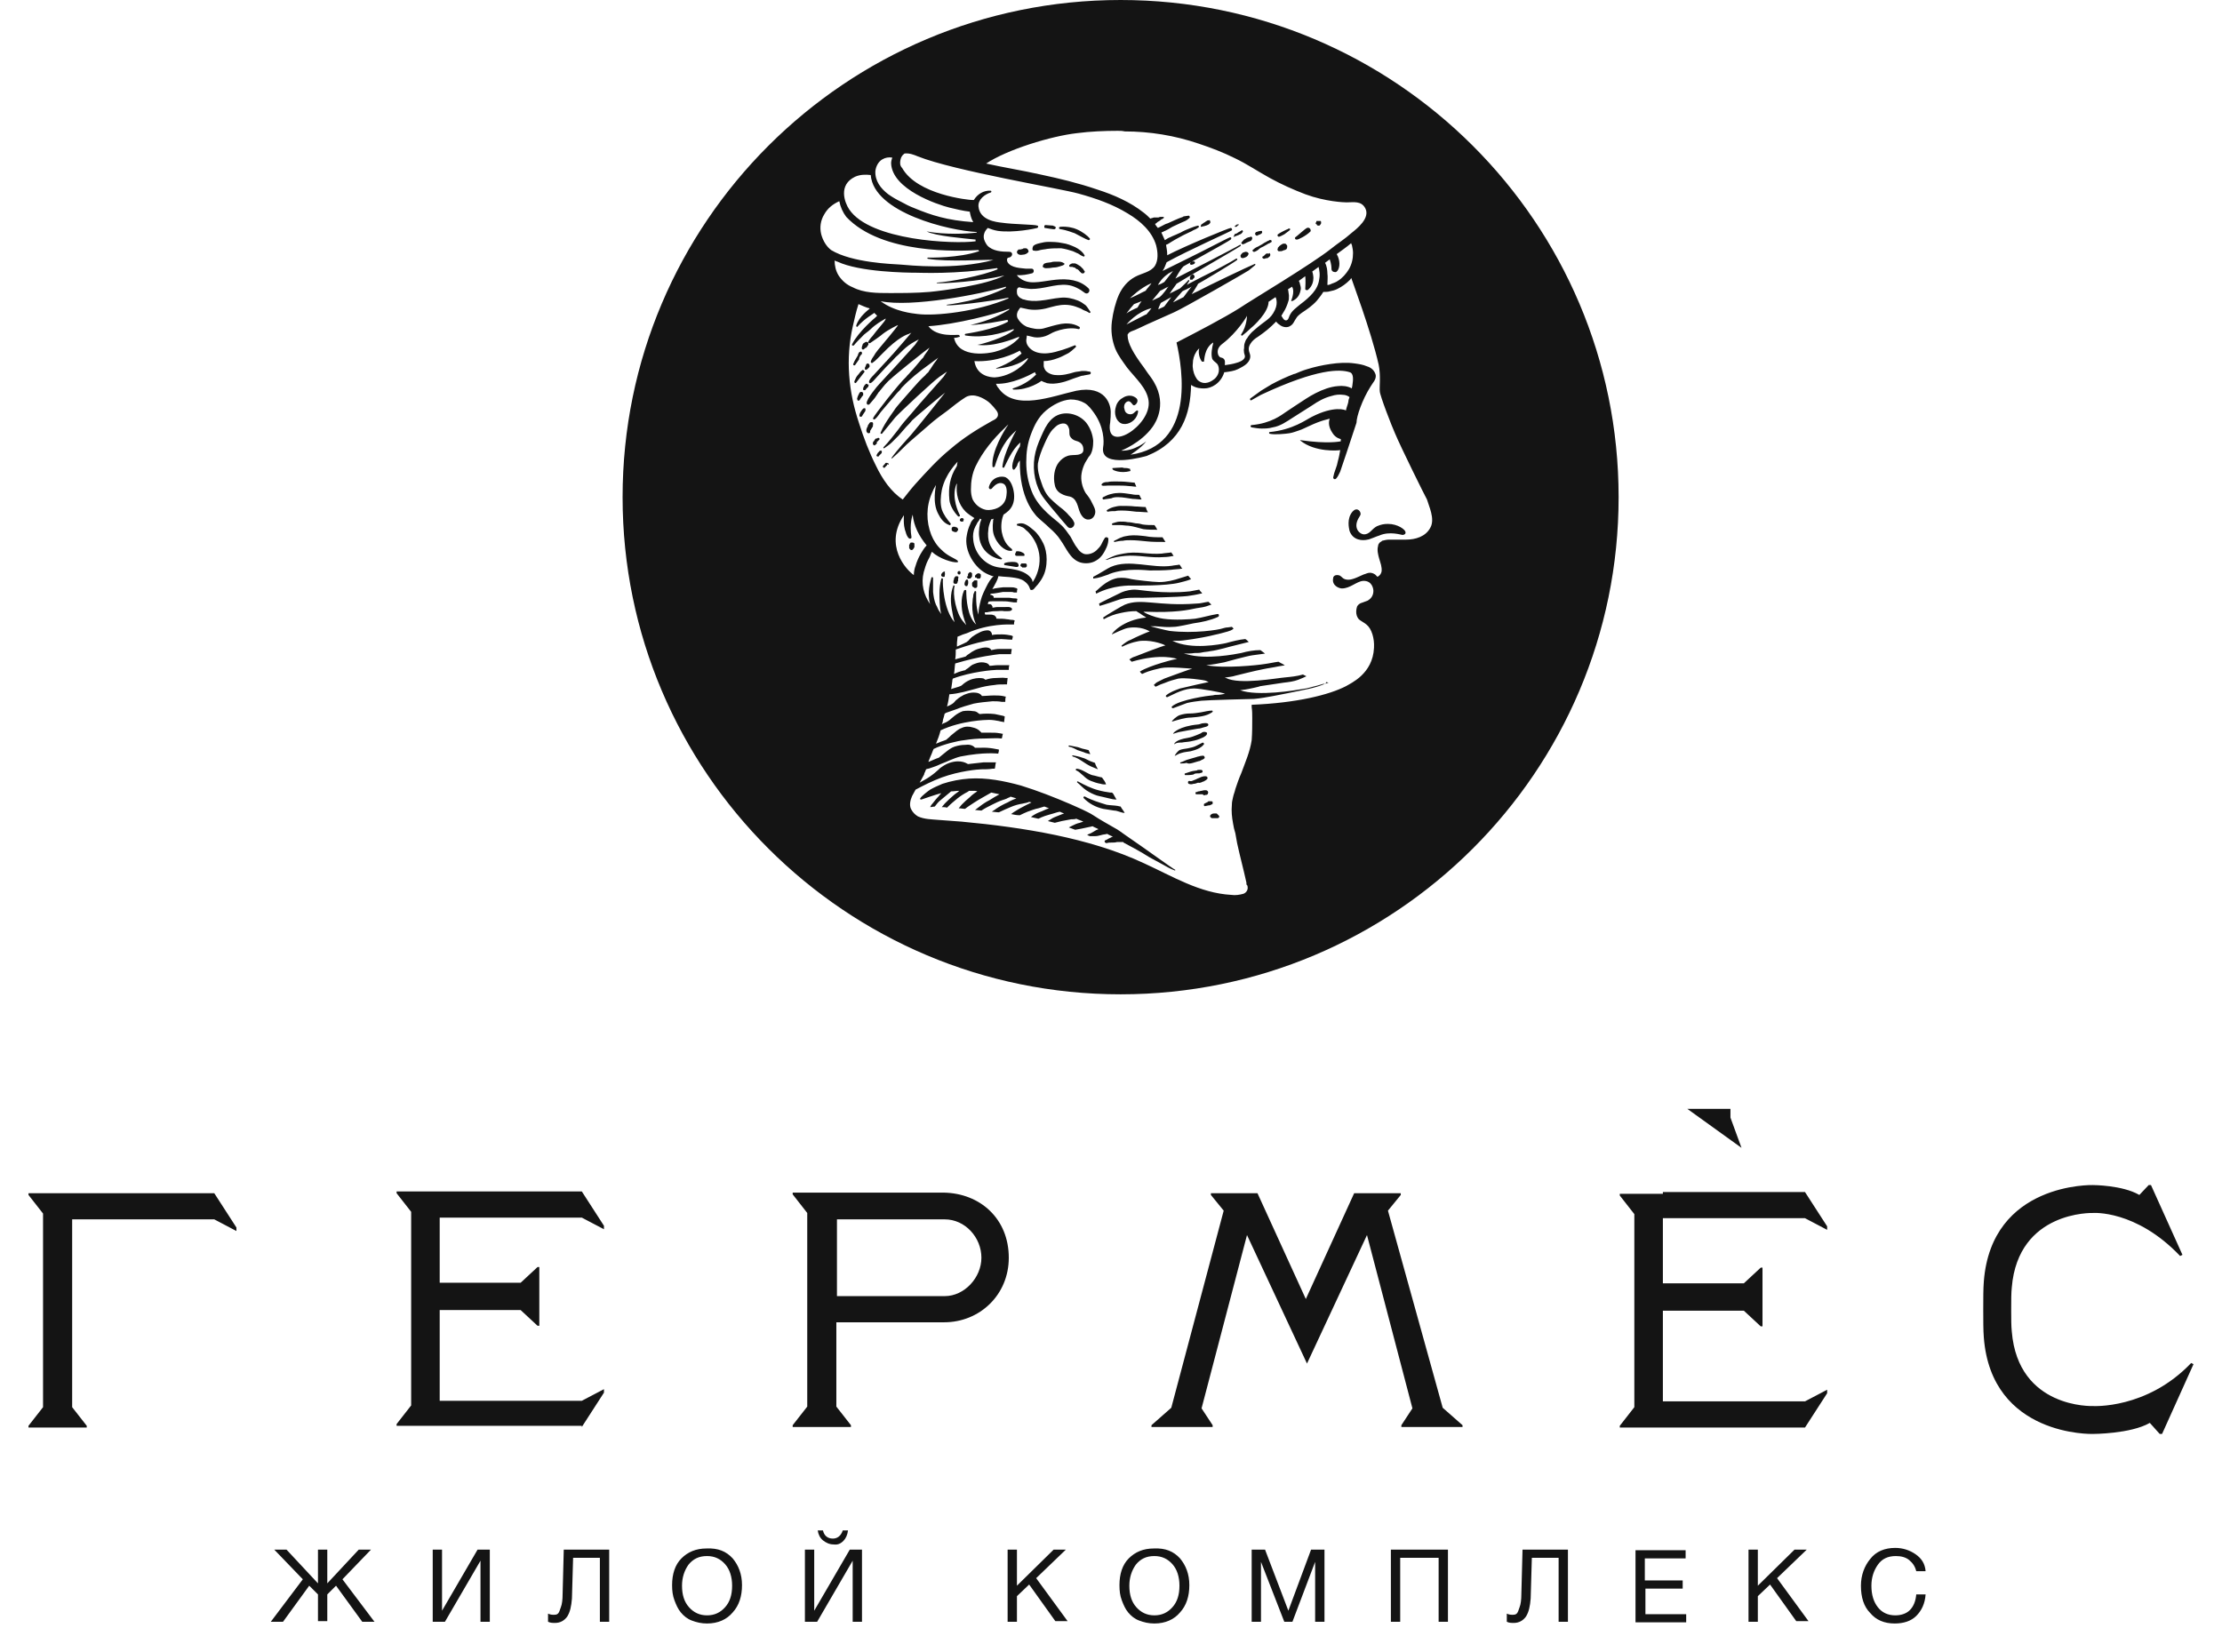 <svg width="78" height="58" viewBox="0 0 78 58" fill="none" xmlns="http://www.w3.org/2000/svg">
<path d="M7.522 41.893L8.299 43.097V43.22L7.522 42.811H2.533V49.405L3.045 50.059V50.12H2.82H2.513H1.532H1.225H1V50.059L1.511 49.405V42.607L1 41.954V41.893H1.102H1.532H2.145H2.513H7.522ZM35.412 44.159C35.412 45.465 34.389 46.425 33.142 46.425H29.359V49.385L29.871 50.038V50.1H29.646H29.339H28.358H28.051H27.826V50.038L28.337 49.385V42.587L27.826 41.933V41.872H27.928H28.358H29.339H33.122C34.41 41.892 35.412 42.791 35.412 44.159ZM34.451 44.159C34.451 43.444 33.878 42.811 33.163 42.811H29.38V45.506H33.163C33.858 45.506 34.451 44.853 34.451 44.159ZM20.424 50.1L21.201 48.895V48.773L20.424 49.181H15.435V45.996H18.277L18.87 46.547H18.932V46.282V45.976V45.057V44.751V44.485H18.87L18.277 45.036H15.435V42.75H20.424L21.201 43.158V43.036L20.424 41.831H15.435H14.454H14.024H13.922V41.893L14.433 42.546V49.344L13.922 49.998V50.059H14.147H14.454H15.435H20.424V50.1ZM58.373 41.913H57.392H56.962H56.86V41.974L57.371 42.627V49.405L56.86 50.059V50.12H57.085H57.392H58.373H63.362L64.139 48.916V48.793L63.362 49.201H58.373V46.017H61.215L61.808 46.568H61.87V46.302V45.996V45.077V44.771V44.506H61.808L61.215 45.057H58.373V42.77H63.362L64.139 43.179V43.056L63.362 41.852H58.373V41.913ZM48.722 42.505L49.172 41.954V41.893H49.07H48.559H48.538H48.457H47.536L45.839 45.608L44.142 41.893H43.222H43.14H43.12H42.609H42.507V41.954L42.956 42.505L41.116 49.426L40.421 50.038V50.1H40.646H40.953H41.975H42.568V50.038L42.179 49.446L43.774 43.362L45.88 47.874L47.986 43.362L49.581 49.446L49.193 50.038V50.1H49.786H50.808H51.115H51.34V50.038L50.644 49.426L48.722 42.505ZM60.745 39.239V38.932H59.232L61.133 40.3L60.745 39.239ZM76.918 47.854C75.364 49.487 73.463 49.365 73.463 49.365C73.463 49.365 70.846 49.467 70.621 46.751C70.6 46.568 70.6 46.282 70.6 45.996V45.976V45.955C70.6 45.669 70.6 45.384 70.621 45.2C70.846 42.505 73.463 42.587 73.463 42.587C73.463 42.587 74.976 42.464 76.53 44.097L76.612 44.057L75.507 41.607H75.426L75.099 41.954C74.505 41.607 73.463 41.607 73.463 41.607C73.463 41.607 69.905 41.505 69.639 44.996C69.619 45.241 69.619 45.608 69.619 45.976C69.619 46.343 69.619 46.711 69.639 46.956C69.905 50.447 73.463 50.345 73.463 50.345C73.463 50.345 74.792 50.345 75.466 49.957L75.814 50.345H75.896L77 47.895L76.918 47.854ZM13.023 54.407H12.593L11.489 55.591V54.407H11.162V55.591L10.058 54.407H9.628L10.63 55.448L9.506 56.939H9.935L10.855 55.673L11.162 55.979V56.918H11.489V55.979L11.796 55.673L12.716 56.939H13.145L12.021 55.448L13.023 54.407ZM15.517 56.551V54.407H15.19V56.939H15.619L16.867 54.795V56.939H17.194V54.407H16.764L15.517 56.551ZM19.75 55.959C19.75 56.163 19.729 56.326 19.688 56.428C19.647 56.551 19.627 56.612 19.586 56.653C19.545 56.694 19.484 56.694 19.422 56.694C19.341 56.694 19.279 56.673 19.238 56.653V56.939C19.32 56.98 19.402 56.98 19.484 56.98C19.668 56.98 19.811 56.898 19.913 56.755C20.015 56.592 20.056 56.388 20.077 56.122L20.118 54.693H21.058V56.939H21.385V54.407H19.79L19.75 55.959ZM25.72 54.714C25.924 54.959 26.047 55.265 26.047 55.653C26.047 56.041 25.945 56.367 25.72 56.612C25.515 56.857 25.209 57 24.82 57C24.616 57 24.452 56.959 24.289 56.898C24.125 56.837 24.002 56.735 23.9 56.612C23.798 56.49 23.737 56.347 23.675 56.183C23.614 56.02 23.593 55.857 23.593 55.653C23.593 55.265 23.696 54.938 23.921 54.714C24.145 54.489 24.432 54.366 24.8 54.366C25.209 54.346 25.495 54.468 25.72 54.714ZM25.7 55.673C25.7 55.367 25.618 55.101 25.454 54.918C25.291 54.734 25.086 54.632 24.82 54.632C24.534 54.632 24.33 54.734 24.166 54.938C24.023 55.142 23.941 55.387 23.941 55.673C23.941 56 24.023 56.245 24.186 56.428C24.35 56.612 24.555 56.714 24.82 56.714C25.086 56.714 25.291 56.612 25.454 56.428C25.618 56.245 25.7 56 25.7 55.673ZM28.582 56.551V54.407H28.255V56.939H28.685L29.932 54.795V56.939H30.259V54.407H29.83L28.582 56.551ZM29.605 54.101C29.687 54.019 29.748 53.897 29.768 53.733H29.584C29.523 53.917 29.4 54.019 29.237 54.019C29.053 54.019 28.93 53.917 28.889 53.733H28.705C28.726 53.876 28.787 53.999 28.889 54.081C28.991 54.162 29.114 54.224 29.257 54.224C29.4 54.244 29.503 54.203 29.605 54.101ZM37.415 54.407H36.986L35.698 55.673V54.407H35.371V56.939H35.698V56.041L36.127 55.632L37.047 56.918H37.477L36.373 55.408L37.415 54.407ZM41.423 54.714C41.627 54.959 41.75 55.265 41.75 55.653C41.75 56.041 41.648 56.367 41.423 56.612C41.218 56.857 40.912 57 40.523 57C40.319 57 40.155 56.959 39.992 56.898C39.828 56.837 39.705 56.735 39.603 56.612C39.501 56.49 39.44 56.347 39.378 56.183C39.317 56.02 39.297 55.857 39.297 55.653C39.297 55.265 39.399 54.938 39.624 54.714C39.849 54.489 40.135 54.366 40.503 54.366C40.912 54.346 41.198 54.468 41.423 54.714ZM41.403 55.673C41.403 55.367 41.321 55.101 41.157 54.918C40.994 54.734 40.789 54.632 40.523 54.632C40.237 54.632 40.033 54.734 39.869 54.938C39.726 55.142 39.644 55.387 39.644 55.673C39.644 56 39.726 56.245 39.889 56.428C40.053 56.612 40.258 56.714 40.523 56.714C40.789 56.714 40.994 56.612 41.157 56.428C41.321 56.245 41.403 56 41.403 55.673ZM45.226 56.551L44.408 54.407H43.938V56.939H44.265V54.836L45.083 56.939H45.369L46.166 54.836V56.939H46.494V54.407H46.023L45.226 56.551ZM48.825 56.939H49.152V54.693H50.501V56.939H50.828V54.407H48.825V56.939ZM53.405 55.959C53.405 56.163 53.384 56.326 53.343 56.428C53.302 56.551 53.282 56.612 53.241 56.653C53.2 56.694 53.139 56.694 53.078 56.694C52.996 56.694 52.934 56.673 52.894 56.653V56.939C52.975 56.98 53.057 56.98 53.139 56.98C53.323 56.98 53.466 56.898 53.568 56.755C53.67 56.592 53.711 56.388 53.732 56.122L53.773 54.693H54.713V56.939H55.04V54.407H53.446L53.405 55.959ZM57.739 55.775H59.068V55.489H57.739V54.714H59.171V54.428H57.412V56.959H59.191V56.673H57.76V55.775H57.739ZM63.423 54.407H62.994L61.706 55.673V54.407H61.379V56.939H61.706V56.041L62.135 55.632L63.055 56.918H63.485L62.381 55.408L63.423 54.407ZM67.043 56.53C66.92 56.653 66.736 56.714 66.531 56.714C66.266 56.714 66.061 56.612 65.918 56.428C65.775 56.245 65.693 56 65.693 55.673C65.693 55.387 65.775 55.142 65.918 54.938C66.061 54.734 66.266 54.632 66.552 54.632C66.736 54.632 66.899 54.673 67.022 54.775C67.145 54.877 67.227 54.999 67.267 55.163H67.595C67.574 54.897 67.451 54.714 67.247 54.571C67.043 54.428 66.797 54.346 66.531 54.346C66.163 54.346 65.857 54.468 65.652 54.734C65.448 54.979 65.325 55.306 65.325 55.673C65.325 56.081 65.427 56.408 65.652 56.633C65.857 56.877 66.143 57 66.511 57C66.818 57 67.083 56.918 67.267 56.735C67.451 56.551 67.574 56.306 67.595 55.979H67.267C67.247 56.224 67.165 56.408 67.043 56.53ZM30.341 14.332C30.3 14.332 30.279 14.373 30.259 14.393C30.239 14.413 30.239 14.434 30.218 14.454C30.198 14.475 30.198 14.495 30.177 14.536C30.177 14.577 30.157 14.597 30.177 14.617C30.198 14.638 30.239 14.638 30.259 14.617C30.259 14.597 30.279 14.597 30.279 14.577C30.3 14.556 30.3 14.536 30.32 14.515C30.341 14.495 30.341 14.475 30.361 14.454C30.382 14.434 30.382 14.393 30.382 14.373C30.382 14.332 30.361 14.332 30.341 14.332ZM30.198 14.005L30.218 13.985C30.239 13.964 30.239 13.944 30.259 13.923L30.279 13.903C30.279 13.903 30.279 13.883 30.3 13.883C30.3 13.883 30.3 13.883 30.3 13.862C30.3 13.862 30.3 13.842 30.3 13.821V13.801C30.3 13.78 30.259 13.76 30.239 13.76H30.218C30.198 13.76 30.198 13.78 30.177 13.78C30.157 13.821 30.136 13.862 30.116 13.903C30.116 13.923 30.096 13.944 30.096 13.964C30.096 13.985 30.075 14.005 30.096 14.025C30.096 14.046 30.096 14.046 30.116 14.066C30.136 14.066 30.136 14.066 30.157 14.066L30.177 14.046C30.177 14.046 30.177 14.025 30.198 14.025C30.198 14.025 30.198 14.025 30.198 14.005ZM30.648 14.924C30.648 14.903 30.648 14.903 30.648 14.883V14.863C30.648 14.842 30.627 14.822 30.607 14.822H30.586H30.566C30.545 14.822 30.505 14.863 30.505 14.883C30.484 14.903 30.463 14.924 30.463 14.964C30.423 15.026 30.382 15.128 30.443 15.189C30.484 15.23 30.545 15.21 30.545 15.169V15.148V15.128C30.566 15.087 30.586 15.067 30.607 15.026C30.627 15.005 30.627 14.985 30.648 14.964C30.627 14.944 30.627 14.944 30.648 14.924ZM30.811 15.495C30.811 15.475 30.811 15.475 30.811 15.495C30.832 15.475 30.832 15.475 30.832 15.475C30.832 15.475 30.832 15.454 30.852 15.454L30.872 15.434C30.872 15.414 30.872 15.393 30.872 15.393C30.852 15.373 30.852 15.373 30.832 15.373C30.811 15.373 30.811 15.373 30.791 15.393C30.791 15.393 30.791 15.393 30.77 15.393C30.77 15.393 30.77 15.393 30.75 15.393L30.729 15.414C30.729 15.414 30.729 15.414 30.709 15.434C30.709 15.454 30.689 15.454 30.689 15.475C30.668 15.495 30.668 15.495 30.648 15.516V15.536C30.648 15.557 30.627 15.577 30.648 15.597C30.648 15.618 30.648 15.618 30.668 15.618L30.689 15.638C30.709 15.638 30.709 15.638 30.729 15.618L30.75 15.597C30.75 15.597 30.77 15.597 30.77 15.577C30.77 15.577 30.77 15.557 30.791 15.557C30.77 15.516 30.77 15.516 30.811 15.495C30.791 15.495 30.791 15.495 30.811 15.495ZM30.463 13.495C30.443 13.495 30.443 13.474 30.423 13.474C30.402 13.474 30.382 13.474 30.382 13.495C30.361 13.515 30.361 13.515 30.341 13.536C30.341 13.556 30.32 13.556 30.32 13.576C30.32 13.597 30.3 13.617 30.3 13.617V13.637V13.658V13.678C30.3 13.699 30.32 13.699 30.341 13.699H30.361C30.382 13.699 30.382 13.678 30.402 13.658C30.423 13.637 30.423 13.637 30.443 13.617C30.443 13.617 30.443 13.597 30.463 13.597C30.484 13.576 30.484 13.576 30.484 13.556C30.484 13.536 30.504 13.515 30.484 13.495C30.463 13.515 30.463 13.515 30.463 13.495ZM30.341 13.066C30.361 13.046 30.341 13.025 30.32 13.005C30.3 12.984 30.279 12.984 30.259 13.005C30.198 13.046 30.157 13.127 30.096 13.188C30.075 13.209 30.055 13.25 30.034 13.29C30.034 13.311 30.014 13.331 30.014 13.331C30.014 13.352 29.993 13.372 29.993 13.393C29.973 13.433 30.034 13.474 30.055 13.433C30.096 13.372 30.157 13.311 30.198 13.25C30.239 13.188 30.3 13.127 30.341 13.066ZM30.259 12.249C30.259 12.27 30.279 12.27 30.3 12.27C30.32 12.27 30.32 12.27 30.341 12.249C30.361 12.229 30.361 12.229 30.382 12.208C30.382 12.208 30.382 12.209 30.382 12.229C30.402 12.209 30.423 12.188 30.443 12.168C30.443 12.147 30.463 12.147 30.463 12.127L30.484 12.106C30.484 12.086 30.484 12.086 30.484 12.066C30.484 12.025 30.464 12.004 30.423 12.004C30.423 12.004 30.423 12.004 30.402 12.004C30.382 12.004 30.382 12.004 30.361 12.025C30.341 12.025 30.341 12.045 30.32 12.045C30.3 12.066 30.279 12.086 30.279 12.106C30.279 12.127 30.259 12.147 30.259 12.168C30.259 12.188 30.239 12.229 30.259 12.249ZM30.423 12.78C30.402 12.78 30.402 12.8 30.402 12.821C30.402 12.841 30.382 12.841 30.382 12.862C30.382 12.882 30.382 12.882 30.361 12.903C30.361 12.923 30.361 12.923 30.361 12.943V12.964L30.382 12.984H30.402C30.402 12.984 30.423 12.984 30.423 12.964C30.423 12.964 30.423 12.964 30.443 12.964C30.443 12.964 30.463 12.964 30.463 12.943L30.484 12.923L30.505 12.903C30.525 12.882 30.525 12.882 30.525 12.862V12.841V12.821C30.525 12.8 30.505 12.8 30.505 12.78C30.484 12.78 30.484 12.76 30.463 12.76C30.443 12.76 30.423 12.78 30.423 12.78ZM30.198 12.494C30.218 12.474 30.218 12.453 30.239 12.453C30.239 12.433 30.259 12.433 30.259 12.413C30.259 12.392 30.259 12.392 30.259 12.392C30.259 12.351 30.218 12.331 30.198 12.351C30.177 12.351 30.157 12.372 30.157 12.372C30.136 12.413 30.116 12.433 30.116 12.474C30.096 12.515 30.075 12.535 30.055 12.576C30.014 12.637 29.973 12.719 29.952 12.78C29.932 12.821 29.993 12.841 30.014 12.821C30.055 12.76 30.116 12.678 30.157 12.617C30.157 12.556 30.177 12.535 30.198 12.494ZM33.163 20.068H33.142C33.122 20.068 33.06 20.109 33.04 20.171V20.191V20.211C33.04 20.211 33.04 20.232 33.06 20.232C33.06 20.232 33.081 20.232 33.081 20.252C33.101 20.252 33.122 20.252 33.142 20.252C33.163 20.252 33.163 20.232 33.163 20.211C33.163 20.211 33.183 20.15 33.163 20.089C33.183 20.068 33.183 20.068 33.163 20.068ZM30.913 15.822C30.893 15.822 30.872 15.822 30.872 15.842L30.852 15.863C30.832 15.883 30.832 15.883 30.811 15.904C30.811 15.924 30.791 15.924 30.791 15.944C30.791 15.944 30.791 15.965 30.77 15.965C30.77 15.985 30.77 15.985 30.77 16.006L30.791 16.026H30.811H30.832C30.852 16.026 30.852 16.026 30.852 16.006C30.852 16.006 30.852 16.006 30.872 15.985L30.893 15.965L30.913 15.944C30.913 15.944 30.913 15.944 30.934 15.924C30.934 15.924 30.954 15.904 30.954 15.883C30.954 15.863 30.954 15.842 30.954 15.842C30.954 15.822 30.934 15.822 30.913 15.822ZM34.287 20.293C34.307 20.313 34.307 20.313 34.307 20.313H34.328C34.348 20.313 34.348 20.313 34.369 20.313H34.389C34.41 20.313 34.41 20.293 34.41 20.293C34.41 20.273 34.43 20.273 34.43 20.252V20.232C34.43 20.211 34.43 20.211 34.43 20.191V20.171L34.41 20.15C34.41 20.15 34.389 20.15 34.389 20.13C34.389 20.13 34.369 20.13 34.348 20.13H34.328C34.307 20.13 34.307 20.15 34.287 20.15C34.267 20.171 34.267 20.171 34.246 20.191L34.226 20.211C34.226 20.211 34.226 20.232 34.226 20.252V20.273C34.267 20.273 34.287 20.273 34.287 20.293ZM33.674 20.048C33.592 20.048 33.592 20.171 33.674 20.171C33.735 20.171 33.735 20.048 33.674 20.048ZM34.205 20.64C34.226 20.64 34.226 20.66 34.246 20.64C34.267 20.64 34.287 20.64 34.287 20.62C34.287 20.62 34.287 20.62 34.307 20.599C34.307 20.579 34.307 20.579 34.307 20.558C34.307 20.538 34.307 20.538 34.307 20.517C34.307 20.497 34.307 20.497 34.307 20.477C34.307 20.456 34.307 20.456 34.307 20.436V20.416V20.395C34.307 20.375 34.287 20.375 34.267 20.375C34.246 20.375 34.246 20.375 34.226 20.375C34.205 20.375 34.205 20.375 34.185 20.395C34.164 20.416 34.164 20.416 34.144 20.436C34.144 20.436 34.123 20.456 34.123 20.477C34.123 20.497 34.123 20.497 34.123 20.517C34.123 20.538 34.123 20.579 34.144 20.599C34.185 20.62 34.205 20.64 34.205 20.64ZM33.94 20.252C33.96 20.273 33.96 20.273 33.96 20.293C33.96 20.293 33.96 20.293 33.98 20.313H34.001H34.021H34.042H34.062L34.083 20.293C34.083 20.293 34.083 20.273 34.103 20.273C34.103 20.252 34.123 20.252 34.123 20.232V20.211V20.191C34.123 20.171 34.123 20.171 34.123 20.171C34.123 20.15 34.123 20.15 34.123 20.13L34.103 20.109C34.103 20.109 34.083 20.109 34.083 20.089C34.062 20.089 34.062 20.089 34.042 20.089C34.042 20.089 34.021 20.089 34.021 20.109L34.001 20.13L33.98 20.15C33.98 20.15 33.98 20.15 33.98 20.171V20.191C33.98 20.211 33.98 20.211 33.98 20.232C33.94 20.232 33.94 20.252 33.94 20.252ZM33.837 18.251C33.817 18.211 33.817 18.19 33.776 18.19C33.755 18.19 33.735 18.19 33.715 18.211C33.694 18.231 33.694 18.251 33.694 18.272C33.694 18.292 33.694 18.292 33.715 18.292L33.735 18.313C33.735 18.313 33.735 18.313 33.755 18.313H33.776H33.796C33.796 18.313 33.817 18.313 33.817 18.292C33.817 18.292 33.817 18.292 33.817 18.272V18.251C33.837 18.272 33.837 18.272 33.837 18.251ZM33.878 20.558C33.899 20.579 33.899 20.579 33.919 20.579C33.94 20.579 33.96 20.579 33.96 20.558C33.98 20.538 34.001 20.456 33.98 20.375C33.98 20.354 33.94 20.334 33.919 20.354C33.858 20.416 33.858 20.497 33.858 20.517C33.858 20.538 33.878 20.558 33.878 20.558ZM33.633 20.252C33.633 20.232 33.612 20.232 33.592 20.232C33.571 20.232 33.571 20.232 33.551 20.232C33.551 20.232 33.531 20.232 33.531 20.252L33.51 20.273C33.49 20.293 33.49 20.313 33.49 20.334L33.469 20.395C33.469 20.416 33.469 20.436 33.469 20.456C33.469 20.477 33.49 20.477 33.51 20.497C33.531 20.497 33.551 20.497 33.571 20.497C33.592 20.497 33.592 20.477 33.612 20.456C33.612 20.436 33.612 20.416 33.633 20.395V20.375C33.633 20.354 33.633 20.354 33.633 20.334V20.313C33.653 20.273 33.653 20.273 33.633 20.252ZM36.291 8.799C36.373 8.819 36.454 8.799 36.516 8.779C36.597 8.758 36.679 8.758 36.761 8.738C36.925 8.717 37.088 8.717 37.252 8.717C37.395 8.738 37.538 8.779 37.661 8.819C37.722 8.84 37.783 8.881 37.845 8.901C37.906 8.942 37.967 8.983 38.029 9.003C38.049 9.024 38.09 8.983 38.07 8.962C38.008 8.84 37.865 8.738 37.742 8.677C37.599 8.615 37.456 8.554 37.293 8.534C37.109 8.493 36.945 8.493 36.782 8.493C36.7 8.493 36.597 8.513 36.516 8.534C36.434 8.554 36.332 8.575 36.27 8.636C36.23 8.717 36.23 8.799 36.291 8.799ZM33.633 18.599C33.633 18.578 33.633 18.578 33.633 18.599C33.633 18.578 33.633 18.578 33.633 18.578C33.633 18.558 33.612 18.558 33.612 18.537L33.592 18.517H33.571C33.551 18.517 33.551 18.496 33.531 18.496C33.531 18.496 33.531 18.496 33.51 18.496H33.49H33.469H33.449C33.449 18.496 33.428 18.496 33.428 18.517L33.408 18.537C33.408 18.537 33.408 18.537 33.408 18.558C33.408 18.578 33.408 18.578 33.408 18.599V18.619L33.428 18.639L33.449 18.66H33.469C33.49 18.66 33.49 18.68 33.51 18.68C33.531 18.68 33.531 18.68 33.551 18.68H33.571C33.571 18.68 33.592 18.68 33.592 18.66C33.612 18.639 33.633 18.619 33.633 18.599ZM31.2 16.291C31.2 16.271 31.2 16.271 31.179 16.271C31.179 16.271 31.159 16.251 31.138 16.251C31.118 16.251 31.118 16.251 31.097 16.251C31.097 16.251 31.077 16.251 31.077 16.271L31.056 16.291C31.056 16.291 31.056 16.312 31.036 16.312C31.036 16.312 31.036 16.332 31.016 16.332C31.016 16.332 31.016 16.353 30.995 16.353C30.995 16.353 30.995 16.353 30.995 16.373C30.995 16.373 30.995 16.373 30.995 16.394C30.995 16.394 30.995 16.414 31.016 16.414C31.036 16.434 31.056 16.434 31.056 16.414L31.077 16.394L31.097 16.373C31.097 16.373 31.097 16.373 31.118 16.353L31.138 16.332C31.138 16.312 31.159 16.312 31.159 16.291C31.2 16.332 31.2 16.312 31.2 16.291C31.2 16.312 31.2 16.312 31.2 16.291ZM45.533 8.411C45.574 8.411 45.839 8.289 46.003 8.125C46.023 8.105 46.003 8.044 45.983 8.023C45.962 8.003 45.921 7.982 45.88 8.003C45.819 8.023 45.512 8.309 45.471 8.33C45.451 8.35 45.451 8.37 45.471 8.391C45.471 8.411 45.512 8.411 45.533 8.411ZM44.878 8.309C44.899 8.33 45.042 8.248 45.083 8.227C45.103 8.207 45.287 8.085 45.287 8.064C45.287 8.044 45.287 8.023 45.267 8.023C45.246 8.023 45.226 8.023 45.206 8.044C45.185 8.044 44.899 8.187 44.858 8.227C44.837 8.248 44.837 8.289 44.878 8.309ZM44.919 8.819C44.94 8.819 44.94 8.819 44.919 8.819C44.94 8.819 44.96 8.819 44.96 8.819H44.981C45.001 8.819 45.022 8.799 45.042 8.799C45.062 8.799 45.062 8.779 45.083 8.779H45.103C45.124 8.779 45.124 8.758 45.144 8.758C45.185 8.738 45.185 8.677 45.185 8.636C45.185 8.615 45.165 8.595 45.144 8.575L45.124 8.554C45.124 8.554 45.103 8.554 45.083 8.554C45.062 8.554 45.062 8.554 45.042 8.554C45.001 8.575 44.96 8.595 44.919 8.636C44.899 8.636 44.899 8.656 44.899 8.656C44.899 8.656 44.899 8.656 44.878 8.677L44.858 8.697V8.717C44.817 8.779 44.878 8.84 44.919 8.819ZM46.228 7.901C46.248 7.921 46.269 7.921 46.289 7.921H46.31C46.33 7.921 46.351 7.88 46.351 7.88C46.351 7.88 46.392 7.86 46.371 7.778C46.371 7.778 46.371 7.758 46.351 7.758C46.351 7.758 46.35 7.758 46.33 7.758C46.33 7.758 46.31 7.758 46.289 7.758H46.269C46.269 7.758 46.269 7.758 46.248 7.758C46.248 7.758 46.248 7.758 46.228 7.758C46.228 7.758 46.207 7.758 46.207 7.778V7.799L46.187 7.819V7.84C46.187 7.86 46.187 7.86 46.187 7.86C46.228 7.88 46.228 7.88 46.228 7.901ZM44.142 8.268C44.163 8.248 44.285 8.227 44.306 8.166C44.306 8.146 44.306 8.105 44.285 8.105C44.285 8.105 44.204 8.105 44.101 8.146C44.081 8.146 44.081 8.166 44.06 8.187C44.06 8.207 44.06 8.207 44.06 8.227C44.081 8.268 44.122 8.289 44.142 8.268ZM43.713 8.84C43.672 8.86 43.672 8.86 43.652 8.86C43.59 8.881 43.529 8.983 43.549 8.983V9.003C43.549 9.024 43.549 9.024 43.57 9.044C43.611 9.085 43.693 9.044 43.693 9.044C43.774 9.024 43.815 8.962 43.815 8.942C43.836 8.922 43.836 8.901 43.815 8.881C43.815 8.881 43.815 8.84 43.713 8.84ZM41.914 9.657C41.893 9.636 41.893 9.636 41.893 9.636H41.873C41.852 9.636 41.852 9.636 41.832 9.657C41.811 9.657 41.811 9.677 41.791 9.677V9.697C41.791 9.718 41.77 9.718 41.77 9.738V9.759V9.779C41.77 9.779 41.77 9.779 41.77 9.799C41.77 9.799 41.77 9.82 41.791 9.82C41.791 9.82 41.791 9.82 41.811 9.82H41.832C41.832 9.82 41.832 9.82 41.852 9.82C41.852 9.82 41.873 9.82 41.873 9.799L41.893 9.779L41.914 9.759L41.934 9.738C41.934 9.738 41.934 9.738 41.934 9.718V9.697C41.914 9.677 41.914 9.677 41.914 9.657ZM41.832 9.187C41.832 9.187 41.73 9.248 41.791 9.289C41.811 9.309 41.873 9.289 41.914 9.269C41.914 9.269 41.975 9.228 41.934 9.187C41.914 9.167 41.832 9.187 41.832 9.187ZM44.51 8.901C44.49 8.901 44.469 8.901 44.469 8.901C44.449 8.901 44.429 8.922 44.429 8.922L44.408 8.942L44.388 8.962C44.367 8.983 44.347 9.003 44.326 9.003C44.306 9.024 44.306 9.044 44.326 9.064C44.347 9.085 44.367 9.085 44.388 9.085C44.408 9.085 44.429 9.064 44.449 9.064C44.469 9.064 44.469 9.064 44.49 9.064C44.49 9.064 44.51 9.064 44.51 9.044C44.531 9.044 44.531 9.024 44.551 9.024C44.572 9.003 44.592 8.983 44.592 8.942C44.592 8.922 44.572 8.881 44.551 8.881C44.551 8.922 44.531 8.901 44.51 8.901ZM44.04 8.84C44.101 8.819 44.163 8.779 44.204 8.738C44.245 8.697 44.306 8.677 44.347 8.656C44.388 8.636 44.449 8.595 44.49 8.575C44.51 8.554 44.531 8.554 44.572 8.534C44.592 8.513 44.633 8.513 44.633 8.493C44.654 8.472 44.633 8.432 44.613 8.432C44.592 8.411 44.551 8.432 44.531 8.452C44.51 8.452 44.469 8.472 44.449 8.493C44.388 8.513 44.347 8.554 44.306 8.575C44.265 8.595 44.204 8.636 44.163 8.656C44.101 8.677 44.04 8.717 43.999 8.758C43.938 8.779 43.979 8.86 44.04 8.84ZM38.07 9.514C38.07 9.493 38.07 9.493 38.07 9.514L38.049 9.493C38.049 9.473 38.029 9.473 38.029 9.452L38.008 9.432C37.988 9.412 37.947 9.371 37.927 9.35C37.865 9.309 37.804 9.269 37.742 9.248C37.702 9.248 37.681 9.248 37.64 9.248C37.62 9.248 37.62 9.248 37.599 9.269C37.579 9.269 37.579 9.269 37.559 9.289C37.518 9.309 37.518 9.371 37.579 9.371C37.579 9.371 37.599 9.371 37.62 9.371H37.64C37.661 9.371 37.681 9.391 37.702 9.391C37.702 9.391 37.702 9.391 37.722 9.391C37.722 9.391 37.742 9.391 37.742 9.412C37.763 9.432 37.783 9.432 37.804 9.452C37.804 9.452 37.804 9.452 37.824 9.452L37.845 9.473C37.865 9.493 37.886 9.493 37.886 9.514L37.906 9.534L37.927 9.554L37.947 9.575C37.967 9.595 37.968 9.595 37.988 9.595C38.029 9.616 38.09 9.575 38.07 9.534C38.09 9.554 38.09 9.534 38.07 9.514ZM43.611 8.575C43.631 8.595 43.774 8.513 43.774 8.513C43.815 8.493 43.877 8.472 43.917 8.452C43.938 8.432 43.958 8.391 43.958 8.37V8.35C43.938 8.289 43.897 8.309 43.856 8.33H43.836C43.815 8.33 43.795 8.35 43.774 8.35C43.733 8.37 43.754 8.37 43.672 8.411C43.652 8.432 43.59 8.493 43.57 8.534C43.57 8.534 43.59 8.554 43.611 8.575ZM37.17 9.187C37.129 9.187 37.088 9.187 37.047 9.187C37.007 9.187 36.945 9.187 36.904 9.207C36.863 9.207 36.782 9.228 36.741 9.228C36.679 9.248 36.638 9.248 36.618 9.309C36.597 9.33 36.597 9.391 36.638 9.391C36.679 9.432 36.761 9.412 36.822 9.412C36.884 9.412 36.945 9.391 37.007 9.391C37.068 9.391 37.15 9.371 37.211 9.35C37.252 9.33 37.313 9.33 37.354 9.289C37.374 9.269 37.374 9.248 37.354 9.248C37.313 9.207 37.231 9.187 37.17 9.187ZM39.358 14.863C39.542 14.944 39.808 14.822 39.91 14.597C39.93 14.556 39.951 14.475 39.951 14.454C39.951 14.352 39.849 14.454 39.808 14.495C39.705 14.597 39.501 14.536 39.48 14.393C39.48 14.373 39.46 14.332 39.46 14.311V14.291C39.46 14.148 39.562 14.087 39.624 14.087C39.726 14.107 39.746 14.23 39.808 14.23C39.869 14.23 40.012 14.066 39.869 13.964C39.644 13.801 39.419 13.964 39.419 13.964C39.337 14.005 39.215 14.107 39.174 14.27C39.092 14.515 39.174 14.781 39.358 14.863ZM37.211 8.044C37.477 8.085 37.64 8.166 37.722 8.187C37.804 8.227 38.131 8.411 38.213 8.432C38.254 8.432 38.274 8.391 38.254 8.37C38.192 8.289 37.988 8.125 37.783 8.044C37.702 8.003 37.456 7.942 37.231 7.962C37.17 7.962 37.15 8.023 37.211 8.044ZM36.679 8.003C36.7 8.003 37.007 8.064 37.027 8.044C37.068 8.023 37.068 7.982 37.047 7.962C37.027 7.942 36.986 7.942 36.966 7.921C36.945 7.921 36.741 7.901 36.7 7.901C36.679 7.901 36.659 7.921 36.659 7.942V7.962C36.659 7.982 36.659 8.003 36.679 8.003ZM43.325 8.309C43.386 8.289 43.427 8.268 43.488 8.248C43.508 8.227 43.549 8.227 43.57 8.207L43.59 8.187C43.59 8.187 43.59 8.187 43.611 8.166C43.611 8.146 43.631 8.146 43.631 8.125C43.631 8.105 43.611 8.085 43.611 8.085H43.59C43.59 8.085 43.57 8.085 43.57 8.105C43.549 8.105 43.529 8.125 43.529 8.125C43.488 8.146 43.447 8.166 43.427 8.187C43.406 8.187 43.406 8.207 43.386 8.207H43.365C43.345 8.207 43.325 8.248 43.325 8.268C43.284 8.309 43.304 8.33 43.325 8.309ZM36.025 8.717C36.005 8.717 35.984 8.717 35.964 8.717C35.943 8.717 35.923 8.717 35.902 8.738C35.882 8.738 35.841 8.758 35.821 8.758C35.8 8.758 35.78 8.758 35.78 8.758C35.759 8.758 35.739 8.758 35.739 8.779L35.718 8.799C35.698 8.819 35.698 8.84 35.698 8.86C35.718 8.942 35.821 8.962 35.902 8.942C35.984 8.942 36.066 8.901 36.107 8.84C36.107 8.799 36.086 8.738 36.025 8.717ZM43.386 7.962H43.406C43.427 7.942 43.427 7.942 43.447 7.921L43.468 7.901C43.468 7.901 43.468 7.901 43.488 7.901V7.88H43.468C43.468 7.88 43.468 7.88 43.447 7.88C43.447 7.88 43.447 7.88 43.427 7.88C43.427 7.88 43.406 7.88 43.406 7.901C43.386 7.901 43.365 7.921 43.365 7.921L43.345 7.942V7.962C43.365 7.962 43.365 7.962 43.386 7.962ZM42.179 7.962C42.2 7.962 42.22 7.942 42.261 7.942C42.282 7.942 42.302 7.921 42.343 7.921C42.364 7.901 42.404 7.901 42.425 7.88C42.425 7.88 42.445 7.88 42.445 7.86C42.445 7.86 42.466 7.86 42.466 7.84C42.486 7.84 42.486 7.819 42.486 7.799C42.486 7.778 42.486 7.758 42.466 7.737C42.445 7.737 42.445 7.717 42.425 7.737H42.404C42.384 7.737 42.384 7.737 42.364 7.758C42.343 7.758 42.323 7.778 42.302 7.799C42.282 7.799 42.282 7.819 42.261 7.819C42.241 7.84 42.2 7.86 42.179 7.88C42.159 7.88 42.159 7.901 42.159 7.921C42.139 7.962 42.159 7.962 42.179 7.962ZM39.828 20.701C39.726 20.701 39.542 20.722 39.358 20.803C39.276 20.844 38.683 21.13 38.581 21.191C38.581 21.212 38.601 21.253 38.601 21.273C38.826 21.212 39.051 21.13 39.297 21.048C39.562 20.967 39.828 20.987 40.114 20.987C40.176 20.987 41.341 20.967 41.689 20.926C41.832 20.905 41.975 20.885 42.139 20.844C42.159 20.844 42.179 20.844 42.2 20.824C42.159 20.783 42.118 20.742 42.098 20.701C41.995 20.722 41.873 20.742 41.77 20.762C40.789 20.865 40.033 20.701 39.828 20.701ZM39.501 29.317C39.378 29.235 39.256 29.133 39.133 29.072C38.888 28.929 38.622 28.786 38.376 28.622C38.254 28.541 38.111 28.48 37.988 28.418C37.845 28.357 37.722 28.296 37.579 28.235C37.007 27.99 36.434 27.765 35.841 27.581C35.248 27.418 34.635 27.296 34.021 27.336C33.715 27.357 33.387 27.418 33.081 27.52C32.938 27.581 32.794 27.642 32.651 27.724C32.59 27.765 32.345 27.949 32.304 28.03C32.283 28.051 32.304 28.071 32.345 28.071C32.406 28.051 32.876 27.887 33.04 27.847C33.019 27.887 32.978 27.908 32.958 27.949C32.876 28.03 32.815 28.112 32.733 28.214C32.692 28.255 32.672 28.296 32.651 28.337C32.713 28.337 32.774 28.316 32.815 28.316C32.876 28.235 32.938 28.153 33.019 28.092C33.142 27.99 33.265 27.887 33.387 27.785C33.49 27.785 33.571 27.765 33.674 27.765C33.612 27.826 33.531 27.867 33.469 27.928C33.367 28.01 33.265 28.112 33.163 28.214C33.122 28.255 33.101 28.296 33.06 28.337C33.122 28.337 33.183 28.337 33.244 28.357C33.265 28.337 33.265 28.337 33.285 28.316C33.387 28.214 33.49 28.133 33.612 28.03C33.715 27.949 33.837 27.867 33.96 27.806C33.98 27.785 34.001 27.785 34.021 27.765C34.062 27.765 34.103 27.765 34.164 27.765C34.205 27.765 34.267 27.765 34.307 27.785C34.205 27.847 34.123 27.908 34.042 27.99C33.94 28.071 33.837 28.173 33.755 28.255C33.715 28.296 33.694 28.337 33.653 28.378C33.735 28.378 33.796 28.398 33.878 28.398C33.98 28.316 34.083 28.255 34.205 28.173C34.389 28.051 34.594 27.949 34.798 27.826C34.901 27.847 35.003 27.867 35.084 27.887C34.962 27.949 34.839 28.03 34.737 28.092C34.614 28.153 34.492 28.235 34.389 28.316C34.328 28.357 34.287 28.398 34.226 28.439C34.307 28.439 34.389 28.459 34.451 28.459C34.573 28.378 34.696 28.316 34.819 28.255C34.941 28.194 35.064 28.133 35.187 28.092C35.248 28.071 35.33 28.051 35.391 28.01C35.412 28.01 35.453 27.99 35.473 27.969C35.534 27.99 35.616 28.01 35.677 28.03C35.575 28.071 35.473 28.112 35.371 28.173C35.228 28.235 35.084 28.316 34.962 28.398C34.921 28.439 34.86 28.459 34.819 28.5C34.901 28.5 34.982 28.52 35.064 28.52C35.187 28.459 35.33 28.398 35.473 28.337C35.616 28.275 35.759 28.235 35.902 28.214C35.964 28.194 36.045 28.194 36.127 28.153C36.148 28.153 36.189 28.173 36.209 28.173C36.127 28.214 36.045 28.255 35.964 28.296C35.841 28.357 35.698 28.439 35.575 28.52C35.555 28.541 35.514 28.561 35.493 28.582C35.596 28.602 35.677 28.622 35.78 28.622H35.8C35.882 28.582 35.964 28.541 36.066 28.5C36.189 28.459 36.332 28.398 36.454 28.378C36.516 28.357 36.597 28.337 36.659 28.316C36.72 28.337 36.761 28.357 36.822 28.378C36.7 28.418 36.597 28.48 36.475 28.52C36.373 28.561 36.27 28.622 36.189 28.684C36.27 28.704 36.352 28.725 36.454 28.745C36.475 28.725 36.516 28.725 36.536 28.704C36.72 28.622 36.925 28.582 37.109 28.52C37.129 28.52 37.17 28.5 37.211 28.5C37.252 28.52 37.293 28.541 37.354 28.561C37.293 28.582 37.231 28.602 37.191 28.622C37.088 28.663 36.966 28.704 36.884 28.765C36.843 28.786 36.822 28.806 36.782 28.827C36.863 28.847 36.945 28.867 37.027 28.888C37.109 28.867 37.191 28.847 37.272 28.827C37.374 28.806 37.497 28.786 37.599 28.765C37.661 28.765 37.722 28.765 37.783 28.745C37.865 28.786 37.947 28.806 38.029 28.847C37.988 28.867 37.947 28.867 37.906 28.888C37.804 28.908 37.722 28.949 37.64 28.99C37.599 29.01 37.559 29.031 37.518 29.051C37.538 29.051 37.559 29.072 37.579 29.072C37.64 29.092 37.681 29.113 37.742 29.133C37.824 29.113 37.886 29.113 37.968 29.092C38.07 29.072 38.151 29.051 38.254 29.031C38.295 29.031 38.315 29.01 38.356 29.01C38.417 29.051 38.499 29.072 38.56 29.113C38.499 29.133 38.458 29.153 38.397 29.194C38.336 29.235 38.254 29.276 38.192 29.296C38.172 29.296 38.172 29.317 38.172 29.317C38.192 29.337 38.233 29.337 38.254 29.357C38.315 29.357 38.376 29.357 38.438 29.357C38.52 29.357 38.581 29.337 38.663 29.317C38.724 29.296 38.806 29.296 38.867 29.276C38.928 29.317 38.99 29.337 39.072 29.378C39.031 29.378 39.01 29.398 38.969 29.419C38.908 29.439 38.867 29.48 38.806 29.5C38.744 29.521 38.785 29.602 38.847 29.602C38.908 29.582 38.969 29.582 39.031 29.582C39.092 29.582 39.153 29.582 39.215 29.562C39.276 29.562 39.337 29.562 39.399 29.562H39.419C39.419 29.562 39.44 29.562 39.44 29.582C39.746 29.745 40.053 29.909 40.339 30.092C40.482 30.174 40.646 30.256 40.789 30.337C40.932 30.419 41.075 30.501 41.239 30.562C41.259 30.562 41.259 30.541 41.259 30.541C41.137 30.48 40.217 29.807 39.501 29.317ZM39.256 17.455C39.419 17.455 39.603 17.496 39.767 17.517C39.869 17.517 39.971 17.537 40.073 17.537C40.053 17.496 40.033 17.455 40.012 17.414C40.012 17.394 39.992 17.394 39.992 17.374C39.91 17.374 39.808 17.374 39.726 17.353C39.562 17.333 39.378 17.292 39.215 17.312C39.133 17.312 39.051 17.333 38.969 17.353C38.888 17.374 38.806 17.414 38.724 17.455C38.683 17.476 38.703 17.537 38.744 17.537C38.826 17.517 38.908 17.517 39.01 17.496C39.092 17.455 39.174 17.455 39.256 17.455ZM42.159 25.744C42.118 25.764 42.057 25.785 42.016 25.805C41.914 25.846 41.811 25.887 41.689 25.907C41.3 25.968 41.218 26.091 41.218 26.132C41.3 26.071 41.382 26.071 41.484 26.071C41.587 26.05 41.689 26.05 41.791 26.03C41.893 26.009 41.995 25.989 42.098 25.948C42.139 25.928 42.2 25.907 42.241 25.887C42.282 25.866 42.343 25.826 42.364 25.785C42.384 25.744 42.364 25.703 42.323 25.703C42.261 25.683 42.2 25.703 42.159 25.744ZM42.547 24.948C42.425 24.948 42.282 24.988 42.159 25.009C42.036 25.029 41.893 25.05 41.77 25.05C41.648 25.05 41.525 25.07 41.403 25.111C41.3 25.152 41.137 25.295 41.137 25.336C41.362 25.274 41.587 25.193 41.811 25.193C42.057 25.172 42.343 25.152 42.547 25.009C42.588 24.988 42.568 24.948 42.547 24.948ZM41.873 26.785C41.934 26.765 42.016 26.744 42.077 26.724C42.118 26.724 42.139 26.703 42.179 26.683C42.22 26.663 42.241 26.663 42.282 26.622C42.302 26.601 42.282 26.561 42.261 26.54C42.22 26.52 42.2 26.54 42.159 26.54C42.118 26.54 42.098 26.561 42.057 26.561C41.995 26.581 41.934 26.601 41.852 26.622C41.791 26.642 41.709 26.663 41.648 26.683C41.587 26.703 41.525 26.744 41.443 26.765C41.423 26.765 41.423 26.805 41.443 26.805C41.505 26.805 41.587 26.805 41.648 26.785C41.73 26.826 41.791 26.805 41.873 26.785ZM41.791 26.377C41.955 26.336 42.159 26.275 42.261 26.132C42.282 26.111 42.241 26.071 42.22 26.071C42.139 26.111 42.057 26.152 41.975 26.193C41.893 26.234 41.791 26.254 41.689 26.275C41.587 26.295 41.505 26.295 41.403 26.336C41.341 26.377 41.239 26.499 41.239 26.54C41.321 26.499 41.382 26.459 41.464 26.438C41.587 26.397 41.689 26.397 41.791 26.377ZM39.378 17.925C39.542 17.925 39.726 17.945 39.889 17.966C40.033 17.966 40.155 17.986 40.298 17.986C40.258 17.925 40.237 17.863 40.217 17.802C40.094 17.802 39.971 17.782 39.849 17.782C39.685 17.762 39.501 17.762 39.337 17.762C39.256 17.762 39.174 17.782 39.092 17.802C39.01 17.823 38.928 17.863 38.867 17.904C38.826 17.925 38.867 17.966 38.888 17.966C38.969 17.945 39.072 17.945 39.153 17.945C39.215 17.925 39.297 17.925 39.378 17.925ZM37.824 26.336C37.927 26.377 38.029 26.397 38.111 26.438C38.172 26.459 38.213 26.459 38.274 26.479C38.254 26.438 38.233 26.377 38.213 26.336C38.192 26.336 38.151 26.316 38.131 26.316C38.029 26.295 37.947 26.275 37.845 26.234C37.742 26.213 37.64 26.193 37.538 26.173C37.518 26.173 37.497 26.193 37.518 26.213C37.64 26.234 37.742 26.295 37.824 26.336ZM38.847 19.66C39.051 19.578 39.276 19.538 39.501 19.517C39.726 19.497 39.951 19.517 40.176 19.538C40.401 19.558 40.626 19.578 40.871 19.558C40.973 19.558 41.096 19.538 41.198 19.517C41.178 19.476 41.137 19.436 41.116 19.395C41.014 19.415 40.891 19.415 40.789 19.436C40.564 19.456 40.339 19.436 40.094 19.415C39.869 19.395 39.644 19.395 39.44 19.436C39.337 19.456 39.215 19.476 39.112 19.517C39.01 19.558 38.908 19.599 38.806 19.66C38.806 19.619 38.826 19.66 38.847 19.66ZM38.908 20.171C38.928 20.171 38.928 20.15 38.949 20.15C39.542 19.925 40.278 20.028 40.36 20.028C40.605 20.028 40.85 20.028 41.096 20.007C41.218 19.987 41.362 19.987 41.484 19.966H41.505C41.464 19.925 41.443 19.864 41.403 19.823C41.321 19.844 41.218 19.844 41.137 19.864C40.441 19.966 39.644 19.619 38.99 19.905C38.928 19.925 38.479 20.211 38.376 20.252C38.376 20.273 38.376 20.293 38.376 20.313C38.581 20.293 38.724 20.232 38.908 20.171ZM42.384 25.397C42.323 25.376 42.261 25.397 42.2 25.397C42.139 25.417 42.077 25.438 42.036 25.438C41.403 25.499 41.178 25.724 41.178 25.764C41.239 25.744 41.321 25.724 41.382 25.703C41.484 25.683 41.607 25.662 41.709 25.642C41.832 25.621 41.934 25.601 42.057 25.581C42.118 25.581 42.179 25.56 42.241 25.54C42.302 25.519 42.364 25.519 42.404 25.479C42.425 25.458 42.425 25.417 42.384 25.397ZM48.722 18.394C48.579 18.394 48.477 18.415 48.334 18.476C48.252 18.517 48.17 18.599 48.109 18.66C48.048 18.721 47.966 18.762 47.884 18.762C47.741 18.762 47.496 18.558 47.68 18.211L47.741 18.108C47.802 18.027 47.721 17.884 47.618 17.884C47.557 17.884 47.516 17.925 47.475 17.966C47.271 18.211 47.352 18.537 47.373 18.639C47.496 18.986 47.843 18.986 48.007 18.946C48.068 18.946 48.334 18.823 48.416 18.803C48.784 18.639 49.193 18.782 49.233 18.782C49.295 18.782 49.356 18.741 49.336 18.68C49.336 18.599 49.07 18.394 48.722 18.394ZM42.036 27.153C42.057 27.153 42.077 27.153 42.098 27.153C42.118 27.153 42.139 27.132 42.179 27.132C42.241 27.112 42.22 27.03 42.159 27.03C42.139 27.03 42.098 27.03 42.077 27.03C42.057 27.03 42.036 27.03 42.016 27.05C41.975 27.05 41.914 27.071 41.873 27.071C41.77 27.091 41.689 27.132 41.607 27.153C41.566 27.153 41.587 27.214 41.607 27.214C41.709 27.214 41.791 27.214 41.893 27.193C41.934 27.153 41.995 27.153 42.036 27.153ZM48.109 13.576C48.191 13.433 48.313 13.331 48.293 13.168C48.252 13.005 48.129 12.903 47.986 12.862C47.843 12.8 47.7 12.78 47.557 12.76C47.271 12.719 46.984 12.739 46.698 12.78C46.412 12.821 46.146 12.882 45.88 12.964C45.737 13.005 45.594 13.066 45.451 13.127H45.431C45.165 13.229 44.899 13.352 44.633 13.495C44.51 13.576 44.388 13.637 44.265 13.719C44.142 13.801 44.02 13.903 43.897 13.985C43.856 14.005 43.897 14.087 43.938 14.046C44.04 13.985 44.163 13.923 44.265 13.862C46.269 12.923 47.046 12.964 47.373 13.066C47.536 13.107 47.496 13.372 47.475 13.515C47.475 13.556 47.455 13.597 47.455 13.637C47.312 13.556 47.127 13.536 46.964 13.556C46.698 13.576 46.432 13.678 46.187 13.801C45.942 13.923 45.717 14.087 45.492 14.23C45.369 14.311 45.246 14.393 45.124 14.475C45.001 14.556 44.633 14.863 43.938 14.924C43.897 14.924 43.877 14.985 43.938 15.005C44.06 15.026 44.183 15.046 44.285 15.046C44.408 15.046 44.531 15.046 44.674 15.005C44.94 14.964 45.165 14.801 45.39 14.658C45.614 14.515 45.839 14.373 46.064 14.23C46.269 14.087 46.494 13.964 46.739 13.903C46.862 13.862 47.005 13.842 47.148 13.862C47.23 13.862 47.332 13.903 47.373 13.944C47.352 14.005 47.332 14.046 47.332 14.107C47.312 14.209 47.271 14.291 47.25 14.393C47.25 14.393 47.25 14.393 47.25 14.413C47.23 14.393 46.841 14.23 46.044 14.638C45.839 14.74 45.39 15.087 44.572 15.169C44.531 15.169 44.551 15.23 44.572 15.23C44.756 15.271 45.144 15.23 45.267 15.21C45.39 15.189 45.492 15.148 45.614 15.107C45.737 15.067 45.839 15.005 45.942 14.964C46.412 14.74 46.637 14.72 46.678 14.699C46.657 14.76 46.596 14.944 46.78 15.21C46.882 15.373 47.046 15.414 47.066 15.414C47.066 15.434 47.066 15.475 47.066 15.495C47.046 15.495 46.637 15.597 45.655 15.454C45.635 15.454 45.635 15.475 45.655 15.475C46.166 15.883 46.984 15.822 47.046 15.802C47.025 15.924 47.005 16.047 46.964 16.189C46.944 16.291 46.923 16.373 46.882 16.475C46.841 16.577 46.821 16.659 46.8 16.761C46.8 16.822 46.862 16.843 46.903 16.802C46.964 16.741 47.005 16.639 47.046 16.557C47.087 16.455 47.414 15.454 47.618 14.842C47.618 14.617 47.823 14.025 48.109 13.576ZM39.337 0C29.687 0 21.855 7.819 21.855 17.455C21.855 27.091 29.687 34.91 39.337 34.91C48.988 34.91 56.819 27.091 56.819 17.455C56.819 7.819 48.988 0 39.337 0ZM34.594 5.757C35.35 5.247 36.904 4.777 37.804 4.675C38.274 4.614 38.765 4.593 39.235 4.593C39.317 4.593 39.399 4.593 39.48 4.614C40.36 4.614 41.239 4.757 42.077 5.043C42.507 5.186 42.936 5.349 43.345 5.553C43.774 5.757 44.163 6.023 44.572 6.247C44.981 6.472 45.39 6.655 45.819 6.819C46.535 7.084 47.189 7.105 47.271 7.105C47.516 7.105 47.782 7.043 47.925 7.309C48.109 7.656 47.639 8.023 47.434 8.187C47.209 8.391 46.944 8.554 46.719 8.738C46.023 9.289 43.897 10.555 43.508 10.82C42.956 11.167 42.016 11.657 41.3 12.025C41.525 13.005 41.934 15.638 39.685 15.965C39.685 15.965 40.074 15.72 40.237 15.495C40.237 15.495 39.828 15.842 39.358 15.822C39.358 15.822 40.053 15.557 40.462 14.985C40.564 14.842 41.034 14.127 40.401 13.25C40.319 13.148 40.258 13.046 40.155 12.903C39.787 12.413 39.583 12.045 39.583 11.78V11.759C39.583 11.739 39.583 11.739 39.603 11.719C39.624 11.678 39.664 11.657 39.705 11.637C39.889 11.576 40.074 11.473 40.258 11.392C40.585 11.249 40.891 11.106 41.218 10.963C41.546 10.82 43.754 9.554 43.836 9.493C43.917 9.432 43.979 9.371 44.06 9.309C44.081 9.289 44.06 9.248 44.04 9.269C43.877 9.33 42.302 10.085 42.159 10.167C42.057 10.228 41.934 10.269 41.832 10.33C41.873 10.269 42.057 9.983 42.057 9.963C42.282 9.84 43.304 9.228 43.427 9.126C43.447 9.105 43.427 9.064 43.386 9.085C43.263 9.167 42.731 9.452 42.609 9.514C42.323 9.657 42.036 9.799 41.77 9.942C41.73 9.963 41.689 9.983 41.668 10.004C41.668 9.983 41.75 9.861 41.75 9.861C41.75 9.84 41.73 9.82 41.709 9.84C41.709 9.861 41.423 10.126 41.423 10.126C41.3 10.187 41.178 10.249 41.055 10.31C41.055 10.31 41.055 10.289 41.075 10.289C41.116 10.208 41.28 10.004 41.3 9.963C41.484 9.84 43.406 8.738 43.549 8.636C43.57 8.615 43.549 8.575 43.529 8.595C43.406 8.677 41.341 9.738 41.259 9.779C41.28 9.759 41.403 9.493 41.546 9.35C41.607 9.309 43.14 8.472 43.202 8.411C43.243 8.37 43.222 8.33 43.181 8.33C43.12 8.35 42.609 8.615 42.486 8.677C42.261 8.799 40.891 9.473 40.809 9.514C40.871 9.432 40.912 9.309 40.953 9.207C41.73 8.779 43.161 8.146 43.243 8.085C43.263 8.064 43.243 8.003 43.202 8.003C43.14 8.003 41.648 8.615 40.973 8.962V8.942C40.973 8.819 40.953 8.717 40.932 8.595C40.994 8.575 41.055 8.534 41.116 8.493C41.218 8.432 41.321 8.37 41.443 8.309C41.546 8.248 41.648 8.207 41.77 8.146C41.832 8.125 41.873 8.085 41.934 8.064C41.995 8.044 42.036 8.003 42.077 7.982C42.098 7.962 42.077 7.921 42.057 7.921C41.955 7.942 41.852 7.982 41.75 8.023C41.648 8.064 41.546 8.105 41.443 8.166C41.321 8.227 41.198 8.268 41.075 8.33C41.014 8.35 40.953 8.391 40.891 8.432C40.85 8.35 40.809 8.248 40.769 8.166C40.789 8.146 40.83 8.146 40.85 8.125C40.953 8.085 41.055 8.023 41.157 7.962C41.259 7.921 41.362 7.86 41.464 7.819C41.505 7.799 41.566 7.778 41.607 7.758C41.648 7.737 41.709 7.697 41.75 7.656C41.791 7.635 41.75 7.554 41.709 7.574C41.668 7.574 41.607 7.595 41.566 7.595C41.546 7.595 41.546 7.595 41.525 7.615C41.341 7.676 41.178 7.758 40.993 7.84C40.912 7.86 40.85 7.901 40.769 7.942C40.728 7.962 40.687 7.982 40.646 8.003C40.605 7.962 40.564 7.901 40.544 7.86C40.564 7.86 40.585 7.84 40.605 7.819C40.605 7.819 40.626 7.819 40.626 7.799C40.646 7.799 40.646 7.778 40.666 7.778C40.687 7.758 40.707 7.758 40.728 7.737C40.748 7.717 40.769 7.697 40.789 7.697C40.809 7.676 40.83 7.676 40.85 7.656C40.871 7.635 40.85 7.615 40.83 7.615C40.809 7.615 40.789 7.615 40.748 7.615C40.728 7.615 40.707 7.615 40.666 7.635C40.646 7.635 40.646 7.635 40.626 7.635H40.605C40.626 7.635 40.605 7.635 40.585 7.635C40.564 7.635 40.564 7.635 40.544 7.635C40.523 7.635 40.523 7.635 40.544 7.635C40.523 7.635 40.523 7.635 40.503 7.635C40.462 7.656 40.421 7.656 40.38 7.676C40.319 7.615 40.237 7.533 40.155 7.472C39.664 7.084 39.092 6.839 38.52 6.655C37.865 6.431 37.191 6.268 36.516 6.125C35.882 5.982 35.228 5.88 34.594 5.737C34.573 5.757 34.594 5.757 34.594 5.757ZM46.596 9.595C46.596 9.493 46.575 9.33 46.514 9.228C46.575 9.187 46.616 9.146 46.678 9.105C46.739 9.269 46.739 9.412 46.739 9.432C46.739 9.534 46.821 9.554 46.882 9.554C46.903 9.554 46.923 9.534 46.944 9.514C47.046 9.391 47.046 9.126 46.923 8.922C47.087 8.799 47.271 8.677 47.434 8.534C47.434 8.554 47.434 8.575 47.455 8.595C47.475 8.697 47.496 8.779 47.496 8.881C47.496 9.085 47.455 9.269 47.352 9.452C47.25 9.616 47.127 9.759 46.964 9.861C46.882 9.922 46.78 9.942 46.698 9.983C46.657 10.004 46.637 10.004 46.596 10.004C46.596 9.861 46.616 9.738 46.596 9.595ZM45.246 10.371C45.246 10.33 45.226 10.269 45.226 10.228C45.226 10.208 45.226 10.187 45.206 10.167C45.246 10.126 45.308 10.106 45.349 10.065C45.349 10.065 45.471 10.167 45.328 10.555C45.308 10.596 45.41 10.555 45.431 10.534C45.492 10.494 45.614 10.412 45.655 10.187C45.676 10.126 45.655 10.044 45.635 9.983C45.635 9.942 45.594 9.861 45.594 9.861C45.676 9.799 45.737 9.759 45.819 9.697C45.819 9.697 45.839 9.84 45.819 10.146C45.819 10.187 45.86 10.187 45.901 10.187C45.921 10.167 46.105 10.044 46.105 9.759C46.105 9.697 46.085 9.575 46.064 9.534C46.146 9.473 46.207 9.432 46.289 9.371C46.289 9.412 46.31 9.452 46.31 9.493C46.33 9.595 46.33 9.697 46.31 9.799C46.289 9.983 46.207 10.146 46.085 10.289C45.962 10.432 45.819 10.555 45.655 10.677C45.512 10.8 45.349 10.902 45.267 11.086C45.246 11.126 45.226 11.249 45.144 11.249C45.062 11.249 45.022 11.147 44.981 11.086C45.001 11.045 45.022 11.024 45.042 10.983C45.124 10.861 45.185 10.718 45.226 10.575C45.246 10.534 45.246 10.453 45.246 10.371ZM43.672 12.392C43.693 12.453 43.713 12.515 43.693 12.556C43.652 12.658 43.488 12.719 43.406 12.739C43.284 12.78 43.14 12.8 42.997 12.821C42.997 12.739 43.018 12.658 42.956 12.596C42.936 12.576 42.895 12.556 42.875 12.556C42.834 12.556 42.772 12.515 42.752 12.413C42.731 12.31 42.752 12.188 42.916 12.066C43.427 11.678 43.774 11.106 43.774 11.086C43.774 11.086 43.774 11.433 43.57 11.739C43.549 11.759 43.59 11.8 43.611 11.78C43.713 11.698 43.815 11.616 43.917 11.514C44.02 11.433 44.531 10.963 44.531 10.596C44.613 10.534 44.694 10.494 44.776 10.432C44.776 10.432 44.878 10.616 44.756 10.881C44.592 11.229 44.429 11.229 44.02 11.596C43.917 11.678 43.836 11.78 43.774 11.882C43.733 11.923 43.713 11.984 43.693 12.045C43.672 12.106 43.672 12.168 43.672 12.229C43.652 12.29 43.672 12.331 43.672 12.392ZM42.2 12.698C42.22 12.698 42.241 12.698 42.261 12.698C42.282 12.658 42.261 12.229 42.588 12.025C42.588 12.025 42.588 12.025 42.588 12.045C42.547 12.209 42.507 12.413 42.547 12.576C42.568 12.658 42.65 12.698 42.711 12.76C42.772 12.8 42.875 13.066 42.65 13.29C42.527 13.393 42.302 13.536 42.077 13.372C42.016 13.331 41.995 13.27 41.955 13.209C41.893 13.086 41.852 12.903 41.873 12.76C41.873 12.617 41.914 12.474 41.995 12.351C42.016 12.31 42.057 12.27 42.098 12.229C42.036 12.433 42.159 12.678 42.2 12.698ZM39.808 10.677C39.869 10.657 40.012 10.596 40.073 10.575C40.053 10.596 39.971 10.718 39.93 10.8C39.828 10.841 39.624 10.943 39.542 11.004C39.583 10.943 39.767 10.718 39.808 10.677ZM39.664 10.473C39.705 10.432 40.033 10.106 40.421 9.942C40.421 9.963 40.217 10.187 40.217 10.208C40.074 10.269 39.951 10.351 39.664 10.473ZM40.421 10.82C40.38 10.881 40.258 11.024 40.237 11.045H40.217C40.094 11.106 39.705 11.31 39.542 11.392C39.562 11.371 39.91 10.943 40.421 10.82ZM40.728 10.208C40.83 10.167 40.912 10.106 41.014 10.065C41.014 10.065 41.014 10.085 40.993 10.085C40.973 10.126 40.809 10.351 40.728 10.412L40.707 10.432C40.626 10.473 40.523 10.514 40.441 10.555C40.482 10.514 40.707 10.228 40.728 10.208ZM40.646 10.004C40.666 9.983 40.748 9.799 40.973 9.636C40.973 9.636 40.993 9.636 40.993 9.616C41.055 9.575 41.116 9.554 41.178 9.514C41.157 9.534 40.891 9.881 40.871 9.902C40.809 9.942 40.728 9.983 40.646 10.004ZM41.116 10.432C41.096 10.453 40.891 10.739 40.871 10.759C40.809 10.8 40.728 10.82 40.666 10.861V10.841C40.666 10.82 40.687 10.759 40.748 10.636C40.789 10.616 41.034 10.473 41.116 10.432ZM41.178 10.616C41.198 10.575 41.505 10.228 41.505 10.228C41.566 10.187 41.648 10.167 41.709 10.126C41.77 10.106 41.811 10.065 41.873 10.044C41.873 10.044 41.873 10.044 41.852 10.044C41.791 10.085 41.566 10.412 41.546 10.432C41.423 10.494 41.3 10.555 41.178 10.616ZM31.609 5.614C31.629 5.512 31.67 5.451 31.752 5.39C31.915 5.369 32.079 5.431 32.222 5.492C33.51 6.002 37.211 6.615 37.865 6.798C38.458 6.962 39.051 7.166 39.583 7.492C40.033 7.758 40.441 8.125 40.585 8.615C40.646 8.86 40.666 9.126 40.544 9.33C40.401 9.554 40.074 9.595 39.849 9.718C39.583 9.861 39.399 10.085 39.276 10.351C39.153 10.636 39.072 10.963 39.031 11.29C38.99 11.616 39.031 11.943 39.153 12.249C39.256 12.494 39.419 12.698 39.562 12.903C39.849 13.27 40.258 13.617 40.319 14.066C40.441 14.944 38.785 15.965 38.969 14.842V14.863C38.99 14.679 38.99 14.556 38.99 14.515C39.01 14.209 38.806 13.515 37.783 13.719C36.945 13.903 35.616 14.454 35.044 13.617C35.003 13.576 34.982 13.515 34.962 13.474C35.514 13.495 36.107 13.188 36.332 13.066C36.332 13.086 36.352 13.127 36.373 13.148C36.25 13.27 36.005 13.495 35.555 13.637C35.534 13.637 35.555 13.678 35.575 13.678C36.107 13.699 36.536 13.393 36.557 13.372C36.597 13.393 36.638 13.413 36.7 13.433C36.72 13.433 36.741 13.454 36.761 13.454C37.047 13.515 37.415 13.393 37.518 13.352C37.62 13.311 37.742 13.27 37.865 13.229C37.927 13.209 37.967 13.188 38.029 13.188C38.09 13.168 38.151 13.168 38.233 13.148C38.295 13.148 38.315 13.066 38.254 13.046C38.192 13.046 38.151 13.025 38.09 13.025C38.049 13.025 38.008 13.025 37.968 13.025C37.886 13.046 37.804 13.046 37.722 13.066C37.518 13.127 37.293 13.188 37.068 13.168C36.945 13.168 36.782 13.107 36.7 13.005C36.659 12.943 36.638 12.882 36.638 12.841C36.638 12.8 36.638 12.78 36.638 12.739C36.638 12.719 36.638 12.698 36.638 12.678C36.802 12.678 36.966 12.637 37.129 12.576C37.252 12.535 37.354 12.474 37.477 12.413C37.538 12.392 37.722 12.229 37.763 12.188C37.783 12.168 37.763 12.106 37.722 12.127C37.681 12.147 37.313 12.29 37.129 12.331C36.945 12.392 36.352 12.535 36.086 12.147C36.045 12.086 36.025 12.025 36.025 11.943C36.025 11.902 36.045 11.841 36.045 11.78C36.127 11.8 36.23 11.821 36.311 11.841C36.434 11.861 36.577 11.841 36.7 11.8C36.822 11.759 36.925 11.678 37.047 11.637C37.497 11.473 37.783 11.535 37.865 11.555C37.906 11.555 37.927 11.494 37.886 11.473C37.845 11.453 37.64 11.31 37.252 11.371C37.027 11.412 36.843 11.473 36.618 11.535C36.434 11.576 36.23 11.535 36.045 11.473C35.964 11.433 35.902 11.392 35.841 11.331C35.78 11.269 35.739 11.208 35.718 11.167C35.698 11.106 35.698 11.106 35.698 11.065C35.698 11.024 35.698 11.004 35.718 10.963C35.718 10.963 35.718 10.963 35.718 10.943L35.739 10.922C35.739 10.902 35.759 10.881 35.759 10.881C35.78 10.841 35.8 10.82 35.821 10.8C35.923 10.82 36.005 10.841 36.107 10.861C36.373 10.902 36.638 10.861 36.904 10.779C37.129 10.718 37.334 10.677 37.579 10.718C37.702 10.739 37.804 10.779 37.906 10.82C37.968 10.841 38.008 10.881 38.07 10.902C38.131 10.922 38.172 10.943 38.233 10.983C38.254 11.004 38.295 10.963 38.274 10.943C38.213 10.861 38.172 10.779 38.111 10.718C38.029 10.657 37.947 10.596 37.845 10.555C37.64 10.473 37.436 10.432 37.231 10.453C36.986 10.473 36.761 10.534 36.516 10.555C36.332 10.575 36.127 10.575 35.943 10.514C35.902 10.514 35.882 10.494 35.841 10.473C35.821 10.473 35.698 10.392 35.698 10.269C35.698 10.228 35.677 10.106 35.78 10.085C35.902 10.126 36.045 10.126 36.189 10.146C36.413 10.146 36.618 10.106 36.822 10.065C37.027 10.024 37.252 9.983 37.456 10.004C37.681 10.024 37.906 10.146 38.09 10.289C38.192 10.351 38.295 10.208 38.213 10.126C37.906 9.82 37.477 9.779 37.068 9.82C36.863 9.84 36.659 9.881 36.454 9.902C36.25 9.922 36.066 9.922 35.882 9.82C35.821 9.779 35.739 9.738 35.698 9.657C35.882 9.677 36.066 9.636 36.23 9.595C36.311 9.575 36.311 9.432 36.209 9.432C36.148 9.432 36.066 9.432 36.005 9.432C35.861 9.412 35.493 9.412 35.371 9.207C35.33 9.126 35.35 9.044 35.412 9.044C35.555 9.024 35.575 8.84 35.432 8.84C35.166 8.84 34.839 8.819 34.655 8.615C34.594 8.534 34.532 8.411 34.532 8.33C34.532 8.268 34.532 8.248 34.553 8.187C34.573 8.125 34.614 8.064 34.675 8.003C34.778 8.044 34.901 8.085 35.023 8.105C35.575 8.187 36.352 8.023 36.413 8.003C36.454 7.982 36.454 7.921 36.413 7.921C36.332 7.88 35.575 7.88 35.166 7.819C34.982 7.799 34.389 7.737 34.348 7.247C34.328 7.003 34.573 6.819 34.778 6.758C34.819 6.737 34.798 6.696 34.778 6.696C34.532 6.676 34.307 6.819 34.185 7.023C34.164 7.023 34.164 7.023 34.144 7.023C34.001 7.023 32.202 6.839 31.67 5.9C31.588 5.818 31.588 5.716 31.609 5.614ZM33.653 11.759C33.612 11.739 32.897 11.861 32.59 11.453C33.551 11.392 34.962 11.024 35.432 10.841C35.432 10.861 35.412 10.881 35.412 10.881C35.207 11.004 34.778 11.249 34.062 11.412C34.553 11.392 35.146 11.269 35.371 11.229C35.371 11.249 35.371 11.269 35.391 11.29C34.88 11.576 34.021 11.698 33.899 11.719C33.858 11.719 33.858 11.78 33.899 11.78C34.553 11.882 35.166 11.698 35.575 11.555L35.596 11.576C35.33 11.841 34.41 12.106 34.307 12.106C34.287 12.106 34.287 12.106 34.307 12.106C34.88 12.188 35.575 11.902 35.78 11.821C35.78 11.841 35.759 11.861 35.759 11.882C35.636 12.004 35.391 12.229 34.921 12.351C34.778 12.392 33.653 12.617 33.49 11.861C33.49 11.861 33.49 11.861 33.51 11.861C33.571 11.861 33.633 11.841 33.694 11.821C33.694 11.8 33.674 11.759 33.653 11.759ZM33.265 10.718C33.428 10.739 34.696 10.596 35.391 10.453C35.391 10.453 35.391 10.473 35.412 10.473C34.307 10.943 32.835 11.106 32.202 11.024C32.038 11.004 31.404 10.943 30.913 10.575C31.997 10.8 34.43 10.33 35.309 10.065C35.309 10.085 35.309 10.085 35.309 10.106C35.023 10.249 34.348 10.555 33.244 10.698C33.203 10.718 33.244 10.718 33.265 10.718ZM35.8 12.31C35.821 12.351 35.841 12.372 35.861 12.413C35.759 12.494 35.493 12.739 34.982 12.923C34.962 12.923 34.962 12.943 34.982 12.943C35.064 12.923 35.596 12.923 36.066 12.576C36.066 12.576 36.086 12.576 36.086 12.596C36.005 12.76 35.534 13.209 34.921 13.25C34.778 13.25 34.287 13.209 34.205 12.678C34.982 12.719 35.616 12.413 35.8 12.31ZM30.975 5.594C31.077 5.533 31.2 5.512 31.322 5.533C31.302 5.594 31.281 5.655 31.281 5.737C31.322 6.655 32.917 7.186 33.326 7.288C33.49 7.329 33.837 7.411 34.042 7.431C34.062 7.533 34.083 7.656 34.164 7.799C33.244 7.737 32.692 7.554 32.099 7.309C31.936 7.247 31.772 7.166 31.629 7.084C31.465 7.003 31.322 6.921 31.179 6.819C30.913 6.615 30.709 6.349 30.729 6.002C30.75 5.839 30.832 5.676 30.975 5.594ZM30.014 6.206C30.198 6.125 30.382 6.125 30.566 6.145C30.668 7.472 33.346 8.105 34.287 8.146V8.166C33.96 8.207 33.183 8.248 32.529 8.125C32.508 8.125 32.508 8.125 32.529 8.125C32.835 8.289 33.858 8.37 34.246 8.411C34.246 8.432 34.246 8.452 34.246 8.472C33.49 8.575 30.545 8.452 29.809 7.35C29.646 7.105 29.421 6.492 30.014 6.206ZM28.828 8.227C28.767 7.982 28.807 7.737 28.93 7.533C29.053 7.309 29.237 7.166 29.462 7.064C29.503 7.268 29.584 7.452 29.707 7.615C30.954 8.942 33.694 8.819 34.348 8.779C34.348 8.799 34.369 8.799 34.369 8.819C33.653 9.064 32.651 9.044 32.57 9.044C32.549 9.044 32.549 9.085 32.57 9.085C33.265 9.207 34.655 9.105 34.819 9.126C34.839 9.126 34.86 9.126 34.88 9.126C33.51 9.493 31.895 9.309 31.609 9.289C31.322 9.269 29.912 9.228 29.175 8.779C29.012 8.656 28.889 8.452 28.828 8.227ZM29.441 9.677C29.339 9.514 29.298 9.33 29.298 9.146C29.339 9.167 29.38 9.187 29.4 9.187C30.177 9.554 31.834 9.575 32.161 9.575C32.304 9.575 33.531 9.636 35.003 9.412C35.003 9.432 35.023 9.432 35.023 9.452C34.512 9.677 33.306 9.902 32.897 9.922C32.876 9.922 32.876 9.942 32.897 9.942C33.081 9.963 34.389 9.881 35.228 9.677H35.248C34.635 10.004 33.081 10.208 32.631 10.249C32.161 10.289 31.69 10.289 31.22 10.289C30.791 10.289 30.32 10.289 29.932 10.085C29.727 10.004 29.564 9.861 29.441 9.677ZM30.75 16.353C30.504 15.863 30.32 15.373 30.157 14.863C29.973 14.311 29.85 13.76 29.809 13.168C29.768 12.596 29.809 12.025 29.932 11.473C29.993 11.208 30.055 10.922 30.136 10.677C30.177 10.698 30.464 10.82 30.505 10.82C30.505 10.82 30.525 10.82 30.525 10.841C30.504 10.861 30.157 11.106 30.055 11.433C30.055 11.453 30.075 11.494 30.096 11.473C30.361 11.167 30.689 11.004 30.689 10.983C30.689 10.983 30.689 10.983 30.709 11.004C30.729 11.024 30.77 11.065 30.791 11.086C30.77 11.106 30.729 11.147 30.729 11.147C30.729 11.147 30.136 11.637 29.912 12.086C29.891 12.127 29.932 12.147 29.973 12.127C30.055 12.025 30.157 11.923 30.259 11.821C30.341 11.719 30.463 11.657 30.566 11.555C30.729 11.392 30.975 11.249 31.016 11.229C31.036 11.208 31.077 11.188 31.097 11.188C31.097 11.208 31.077 11.208 31.077 11.229C31.056 11.29 30.791 11.576 30.627 11.8C30.566 11.861 30.525 11.923 30.484 11.984C30.463 12.025 30.504 12.066 30.545 12.045C30.607 12.004 30.934 11.78 30.995 11.719C31.179 11.576 31.506 11.412 31.527 11.412C31.486 11.494 30.934 12.147 30.832 12.27C30.791 12.331 30.729 12.392 30.689 12.474C30.648 12.535 30.586 12.617 30.566 12.698C30.566 12.719 30.586 12.76 30.627 12.739C30.75 12.658 30.872 12.515 30.975 12.413C31.547 11.821 31.854 11.739 31.915 11.719C31.936 11.698 31.977 11.698 31.997 11.678L31.977 11.698C31.915 11.78 31.465 12.29 31.343 12.433L31.322 12.453C31.261 12.515 31.2 12.596 31.138 12.658C31.138 12.658 31.138 12.678 31.118 12.678C31.036 12.76 30.975 12.841 30.893 12.923C30.811 13.005 30.75 13.086 30.668 13.168C30.607 13.229 30.505 13.331 30.505 13.413C30.505 13.433 30.525 13.454 30.545 13.454C30.627 13.433 30.709 13.311 30.77 13.25C30.852 13.168 30.913 13.086 30.995 13.005C31.138 12.841 31.302 12.698 31.445 12.535C31.568 12.433 31.67 12.31 31.793 12.208C31.936 12.086 32.079 12.004 32.242 11.923L32.263 11.902C32.222 11.963 32.161 12.045 32.12 12.106C32.058 12.188 30.954 13.393 30.893 13.454C30.791 13.556 30.423 14.005 30.423 14.148C30.423 14.209 30.484 14.23 30.525 14.189C30.566 14.148 30.607 14.087 30.648 14.046C30.689 14.005 30.729 13.944 30.77 13.883C30.791 13.842 30.832 13.801 30.852 13.76C30.852 13.76 30.872 13.76 30.872 13.74C30.934 13.658 30.995 13.597 31.056 13.515C31.118 13.454 31.179 13.372 31.261 13.311C31.404 13.168 32.549 12.249 32.631 12.208C32.631 12.208 32.651 12.209 32.651 12.188C32.611 12.229 32.59 12.27 32.57 12.31C32.508 12.392 32.447 12.474 32.406 12.556C32.386 12.576 32.365 12.596 32.345 12.617C32.222 12.76 32.099 12.923 31.956 13.066C31.915 13.127 31.854 13.168 31.813 13.229C31.547 13.474 30.689 14.577 30.648 14.679C30.648 14.72 30.668 14.74 30.709 14.72C30.791 14.658 30.852 14.556 30.913 14.475C30.975 14.393 31.056 14.311 31.138 14.209C31.261 14.066 31.384 13.923 31.506 13.78C31.527 13.76 31.568 13.719 31.588 13.699C31.609 13.678 31.629 13.637 31.649 13.617C31.936 13.311 32.263 13.046 32.61 12.8C32.713 12.719 32.835 12.637 32.938 12.556C32.897 12.596 32.876 12.658 32.835 12.698C32.754 12.8 32.692 12.923 32.61 13.025C32.61 13.046 32.59 13.046 32.59 13.066C32.549 13.107 32.508 13.127 32.488 13.168C32.324 13.311 32.181 13.474 32.038 13.637C31.895 13.801 31.752 13.964 31.609 14.127C31.527 14.23 31.445 14.311 31.384 14.413C31.343 14.475 31.281 14.556 31.241 14.617C31.118 14.801 30.995 14.985 30.913 15.189C30.893 15.23 30.954 15.25 30.975 15.21C31.118 15.026 31.281 14.842 31.425 14.658C31.588 14.475 32.794 13.352 32.978 13.229C33.06 13.168 33.163 13.107 33.244 13.046C33.203 13.107 33.163 13.168 33.122 13.229C33.04 13.331 32.242 14.209 31.997 14.515C31.834 14.699 31.67 14.883 31.527 15.087C31.363 15.291 31.2 15.516 31.016 15.7C30.995 15.72 31.016 15.74 31.036 15.74C31.118 15.679 31.22 15.618 31.302 15.536C31.384 15.454 31.465 15.373 31.547 15.291C31.629 15.189 31.731 15.087 31.813 14.985C31.874 14.924 31.956 14.842 32.017 14.76C32.161 14.617 33.122 13.821 33.183 13.78L33.163 13.801C33.019 13.985 32.242 14.964 31.977 15.271C31.874 15.393 31.752 15.516 31.649 15.638C31.527 15.781 31.404 15.924 31.302 16.067C31.281 16.087 31.302 16.108 31.322 16.087C31.445 15.985 31.547 15.883 31.67 15.761C31.772 15.659 31.874 15.557 31.997 15.454C32.202 15.271 32.406 15.107 32.61 14.924C32.815 14.74 33.04 14.577 33.265 14.413C33.469 14.25 33.674 14.087 33.899 13.944C34.185 13.78 34.532 13.985 34.696 14.107C34.778 14.168 35.003 14.413 35.023 14.495C35.084 14.699 34.839 14.76 34.819 14.781C34.307 15.067 33.817 15.373 33.367 15.761C32.917 16.128 32.529 16.557 32.14 16.986C31.977 17.169 31.834 17.353 31.69 17.537C31.281 17.271 30.975 16.822 30.75 16.353ZM34.103 19.619C34.246 19.864 34.451 20.068 34.696 20.171C34.757 20.191 34.819 20.232 34.88 20.232C34.778 20.313 34.696 20.456 34.635 20.579C34.553 20.742 34.471 20.905 34.43 21.069C34.389 21.232 34.348 21.395 34.348 21.579C34.246 21.293 34.267 20.844 34.267 20.783C34.267 20.742 34.205 20.742 34.205 20.783C34.185 20.824 34.164 20.865 34.164 20.926C34.164 20.967 34.144 21.008 34.144 21.069C34.083 21.559 34.246 21.885 34.267 21.926C33.96 21.661 33.919 21.028 33.919 20.742C33.919 20.701 33.858 20.701 33.837 20.742C33.776 20.885 33.755 21.028 33.755 21.191C33.755 21.334 33.776 21.497 33.817 21.64C33.837 21.722 33.878 21.845 33.919 21.947C33.878 21.906 33.837 21.845 33.796 21.804C33.571 21.538 33.428 20.865 33.51 20.579C33.51 20.558 33.469 20.538 33.469 20.558C33.346 20.865 33.367 21.171 33.428 21.477C33.449 21.6 33.469 21.722 33.51 21.845C33.122 21.416 33.081 20.477 33.101 20.334C33.101 20.293 33.04 20.293 33.04 20.334C32.999 20.497 32.978 20.66 32.978 20.824C32.978 20.987 32.978 21.334 33.04 21.559C33.019 21.518 32.978 21.477 32.958 21.436C32.917 21.375 32.897 21.293 32.856 21.232C32.794 21.089 32.774 20.946 32.754 20.783C32.754 20.701 32.754 20.62 32.754 20.538C32.754 20.456 32.754 20.375 32.754 20.293C32.754 20.252 32.692 20.252 32.692 20.293C32.672 20.375 32.529 20.803 32.651 21.212C32.426 20.885 32.324 20.497 32.426 20.089C32.467 19.946 32.508 19.803 32.57 19.68C32.61 19.599 32.651 19.538 32.672 19.456C32.692 19.436 32.692 19.395 32.713 19.374C32.978 19.619 33.449 19.762 33.612 19.742C33.633 19.742 33.633 19.701 33.612 19.68C33.531 19.619 33.428 19.578 33.326 19.517C33.224 19.456 33.142 19.395 33.06 19.313C32.897 19.17 32.774 18.986 32.692 18.782C32.508 18.313 32.508 17.782 32.713 17.312C32.754 17.21 32.794 17.129 32.856 17.026C32.856 17.067 32.713 17.639 32.938 18.047C33.019 18.211 33.142 18.374 33.326 18.435C33.367 18.456 33.387 18.394 33.367 18.374C33.244 18.231 33.122 18.068 33.06 17.884C32.999 17.68 33.019 17.435 33.06 17.21C33.183 16.618 33.612 16.23 33.612 16.21C33.612 16.251 33.592 16.291 33.592 16.353C33.592 16.373 33.571 16.373 33.571 16.394C33.346 16.741 33.285 17.129 33.326 17.537C33.346 17.823 33.592 18.088 33.633 18.129C33.653 18.149 33.715 18.129 33.694 18.088C33.653 18.006 33.387 17.476 33.571 17.006C33.571 17.006 33.571 16.986 33.592 16.986C33.551 17.333 33.633 17.7 33.899 17.966C33.96 18.027 34.164 18.17 34.205 18.19L34.185 18.211C34.144 18.251 34.083 18.313 34.062 18.394C34.001 18.517 33.96 18.66 33.94 18.782C33.878 19.068 33.96 19.374 34.103 19.619ZM31.731 18.088C31.711 18.415 31.752 18.578 31.793 18.68C31.813 18.762 31.854 18.864 31.915 18.905C31.956 18.925 31.997 18.905 31.997 18.864C31.915 18.374 32.038 18.088 32.038 18.068C32.079 18.476 32.263 18.823 32.529 19.15C32.447 19.231 32.386 19.334 32.324 19.436C32.242 19.578 32.181 19.721 32.14 19.864C32.099 19.966 32.079 20.089 32.079 20.191C31.813 20.007 31.016 19.15 31.731 18.088ZM50.215 18.517C50.051 18.843 49.683 18.946 49.356 18.946C49.152 18.946 48.968 18.946 48.763 18.946C48.681 18.946 48.6 18.966 48.518 18.986C48.498 19.007 48.477 19.027 48.457 19.027C48.416 19.068 48.375 19.109 48.375 19.17C48.334 19.313 48.375 19.476 48.416 19.619C48.457 19.762 48.518 19.905 48.498 20.068C48.477 20.15 48.436 20.211 48.354 20.252C48.334 20.232 48.293 20.191 48.273 20.171C48.211 20.13 48.15 20.109 48.089 20.109C48.007 20.109 47.945 20.15 47.864 20.171C47.721 20.232 47.496 20.354 47.332 20.354C47.148 20.354 47.107 20.252 47.066 20.232C47.025 20.191 46.964 20.191 46.923 20.191C46.862 20.191 46.8 20.232 46.8 20.293C46.739 20.558 47.005 20.66 47.107 20.66C47.393 20.66 47.618 20.416 47.843 20.395C48.17 20.375 48.211 20.681 48.211 20.742C48.211 20.885 48.15 21.008 48.007 21.089C47.945 21.11 47.904 21.13 47.843 21.15C47.802 21.171 47.761 21.171 47.741 21.191C47.7 21.212 47.659 21.253 47.639 21.293C47.618 21.355 47.557 21.579 47.7 21.742C47.741 21.783 47.925 21.885 47.966 21.926C48.15 22.069 48.252 22.416 48.232 22.743C48.191 23.662 47.414 23.988 47.25 24.09C46.657 24.396 45.512 24.682 43.938 24.744C43.938 24.784 43.938 24.805 43.938 24.825C43.958 24.948 43.958 25.091 43.958 25.213C43.958 25.479 43.958 25.724 43.938 25.989C43.877 26.397 43.713 26.765 43.57 27.153C43.488 27.336 43.427 27.52 43.365 27.704C43.345 27.806 43.304 27.887 43.284 27.99C43.263 28.092 43.243 28.153 43.243 28.255C43.222 28.48 43.243 28.684 43.284 28.908C43.304 29.031 43.325 29.133 43.365 29.255C43.386 29.378 43.406 29.5 43.427 29.602C43.529 30.072 43.652 30.521 43.754 30.991C43.754 31.011 43.754 31.032 43.754 31.052C43.774 31.072 43.795 31.093 43.795 31.134C43.815 31.236 43.754 31.338 43.652 31.379C43.508 31.419 43.365 31.44 43.222 31.419C42.118 31.358 41.157 30.766 40.176 30.317C39.174 29.847 38.111 29.541 37.047 29.317C35.964 29.092 34.86 28.949 33.755 28.847C33.49 28.827 33.203 28.806 32.938 28.786C32.692 28.765 32.447 28.765 32.222 28.663C32.12 28.602 32.038 28.52 31.977 28.398C31.915 28.255 31.956 28.092 32.017 27.949C32.058 27.867 32.099 27.806 32.14 27.724C32.447 27.561 32.733 27.418 33.06 27.296C33.674 27.071 34.328 27.01 34.451 27.01C34.573 27.01 34.716 27.01 34.839 26.989C34.86 26.989 34.901 26.989 34.921 26.989C34.941 26.908 34.941 26.826 34.962 26.765C34.941 26.765 34.921 26.765 34.901 26.765C34.778 26.765 34.655 26.765 34.532 26.765C34.348 26.785 34.164 26.805 33.98 26.826C33.96 26.826 33.755 26.642 33.326 26.785C33.203 26.826 33.081 26.908 32.999 26.969C32.958 27.01 32.733 27.234 32.426 27.398C32.386 27.418 32.324 27.459 32.283 27.479C32.324 27.398 32.365 27.336 32.406 27.255C32.426 27.214 32.447 27.193 32.447 27.153C32.467 27.112 32.488 27.071 32.508 27.01C32.549 26.989 32.611 26.989 32.651 26.969C32.774 26.928 32.897 26.887 33.019 26.826C33.244 26.744 33.469 26.622 33.715 26.561C34.553 26.397 35.003 26.459 35.044 26.459C35.044 26.418 35.064 26.397 35.064 26.356C35.064 26.336 35.064 26.336 35.064 26.316C35.023 26.316 34.757 26.234 34.41 26.254C34.348 26.254 34.287 26.254 34.226 26.254C34.144 26.152 34.001 26.132 33.878 26.152C33.755 26.152 33.633 26.173 33.51 26.213C33.387 26.254 33.285 26.336 33.183 26.418C33.101 26.479 33.04 26.54 32.958 26.601C32.835 26.642 32.713 26.703 32.61 26.744H32.59C32.61 26.683 32.651 26.601 32.672 26.54C32.713 26.459 32.733 26.377 32.774 26.295C33.101 26.132 33.633 26.009 33.837 25.989C34.083 25.948 34.328 25.928 34.594 25.928C34.717 25.928 35.023 25.907 35.166 25.928C35.187 25.866 35.187 25.805 35.207 25.764C35.166 25.764 35.125 25.744 35.084 25.744C34.982 25.724 34.88 25.724 34.778 25.724C34.675 25.724 34.573 25.724 34.451 25.724C34.43 25.703 34.348 25.581 34.144 25.54C34.021 25.499 33.878 25.499 33.755 25.56C33.633 25.601 33.531 25.703 33.428 25.785C33.367 25.826 33.326 25.887 33.265 25.928C33.244 25.948 33.244 25.948 33.224 25.968C33.142 26.009 33.04 26.03 32.958 26.071C32.917 26.091 32.897 26.091 32.856 26.111C32.917 25.968 32.978 25.805 33.019 25.642C33.755 25.295 34.614 25.274 34.716 25.274C34.839 25.274 34.962 25.295 35.064 25.315C35.125 25.336 35.187 25.336 35.248 25.356C35.248 25.295 35.269 25.213 35.269 25.152C35.248 25.152 35.228 25.131 35.207 25.131C35.105 25.111 35.023 25.091 34.921 25.07C34.737 25.05 34.573 25.05 34.389 25.07C34.369 25.05 34.348 25.05 34.328 25.029C34.287 24.988 34.226 24.968 34.164 24.968C34.042 24.948 33.919 24.948 33.796 24.968C33.694 25.009 33.612 25.05 33.51 25.131C33.469 25.172 33.428 25.193 33.387 25.233C33.346 25.274 33.244 25.356 33.122 25.397C33.101 25.397 33.081 25.417 33.06 25.438C33.081 25.376 33.101 25.336 33.101 25.274C33.122 25.213 33.142 25.131 33.163 25.05C33.183 25.05 33.183 25.05 33.203 25.029C33.326 24.988 33.428 24.948 33.551 24.907C33.755 24.825 33.96 24.764 34.185 24.703C34.389 24.662 34.614 24.642 34.839 24.621C34.941 24.621 35.064 24.621 35.166 24.642C35.207 24.642 35.248 24.642 35.289 24.642C35.289 24.58 35.289 24.519 35.309 24.458C35.269 24.458 35.228 24.437 35.207 24.437C35.105 24.417 34.982 24.417 34.88 24.417C34.737 24.417 34.594 24.437 34.471 24.437C34.41 24.335 34.287 24.315 34.164 24.315C34.042 24.315 33.94 24.356 33.837 24.396C33.755 24.437 33.653 24.499 33.592 24.56C33.551 24.58 33.531 24.621 33.49 24.662C33.408 24.744 33.285 24.784 33.244 24.805C33.285 24.662 33.306 24.519 33.326 24.376C33.653 24.356 33.98 24.254 34.287 24.172C34.492 24.111 34.696 24.07 34.921 24.049C35.023 24.029 35.125 24.029 35.248 24.029C35.289 24.029 35.309 24.029 35.35 24.029C35.35 23.947 35.371 23.866 35.371 23.804C35.35 23.804 35.33 23.804 35.309 23.804C35.187 23.784 35.084 23.804 34.962 23.804C34.839 23.804 34.717 23.825 34.594 23.866C34.573 23.845 34.553 23.845 34.532 23.825C34.492 23.804 34.103 23.743 33.776 24.049C33.735 24.09 33.694 24.09 33.653 24.111C33.571 24.131 33.469 24.172 33.387 24.192C33.408 24.111 33.408 24.029 33.428 23.927C33.428 23.907 33.428 23.866 33.449 23.825C34.103 23.58 34.88 23.519 34.982 23.519C35.084 23.519 35.207 23.519 35.309 23.519C35.35 23.519 35.371 23.519 35.412 23.519C35.412 23.457 35.412 23.416 35.432 23.355C35.391 23.355 35.371 23.355 35.35 23.355C35.228 23.355 35.125 23.355 35.003 23.355C34.921 23.355 34.819 23.376 34.737 23.376C34.696 23.274 34.553 23.253 34.451 23.253C34.348 23.253 34.246 23.294 34.144 23.335C34.062 23.376 34.001 23.457 33.919 23.498C33.899 23.519 33.878 23.539 33.837 23.539C33.755 23.559 33.694 23.58 33.633 23.6C33.592 23.621 33.531 23.641 33.49 23.662C33.51 23.539 33.51 23.416 33.531 23.294C34.43 23.029 34.941 22.988 35.084 22.967C35.187 22.967 35.269 22.967 35.371 22.967C35.412 22.967 35.453 22.967 35.493 22.967C35.493 22.906 35.514 22.845 35.514 22.784C35.473 22.784 35.432 22.784 35.391 22.784C35.289 22.784 35.187 22.784 35.084 22.784C34.982 22.784 34.901 22.804 34.798 22.825C34.757 22.722 34.594 22.722 34.492 22.743C34.41 22.763 34.307 22.784 34.226 22.825C34.144 22.865 34.083 22.906 34.001 22.967C33.96 22.988 33.919 23.029 33.899 23.049C33.776 23.09 33.653 23.11 33.531 23.151C33.551 23.029 33.551 22.927 33.551 22.804C33.571 22.804 34.451 22.457 35.146 22.437C35.248 22.437 35.371 22.457 35.473 22.457C35.493 22.457 35.514 22.457 35.534 22.457C35.534 22.416 35.555 22.375 35.555 22.334C35.534 22.334 35.534 22.334 35.514 22.314C35.412 22.294 35.289 22.273 35.166 22.273C35.044 22.273 34.941 22.273 34.819 22.294C34.819 22.273 34.819 22.273 34.819 22.253C34.798 22.171 34.737 22.13 34.675 22.13C34.594 22.13 34.492 22.151 34.41 22.192C34.328 22.233 34.246 22.273 34.164 22.334C34.123 22.355 34.083 22.396 34.042 22.437C34.021 22.457 34.001 22.498 33.96 22.518L33.94 22.539C33.899 22.559 33.858 22.579 33.817 22.6C33.735 22.641 33.674 22.661 33.592 22.702C33.592 22.661 33.592 22.641 33.592 22.6C33.592 22.518 33.612 22.437 33.612 22.355C33.653 22.334 33.674 22.334 33.715 22.314C33.796 22.273 33.878 22.253 33.94 22.232C34.716 21.885 35.453 21.926 35.493 21.926C35.534 21.926 35.575 21.926 35.596 21.926C35.596 21.885 35.596 21.845 35.616 21.804V21.783C35.575 21.763 35.555 21.763 35.514 21.763C35.453 21.763 35.412 21.742 35.35 21.742C35.248 21.722 35.125 21.722 35.023 21.722C35.003 21.722 34.982 21.722 34.982 21.722C34.982 21.702 34.962 21.681 34.962 21.661C34.941 21.64 34.921 21.62 34.901 21.6H34.88C34.839 21.579 34.819 21.579 34.778 21.579C34.757 21.579 34.737 21.579 34.716 21.579C34.676 21.579 34.655 21.579 34.614 21.579C34.614 21.579 34.614 21.579 34.594 21.579L34.573 21.559C34.573 21.538 34.573 21.518 34.573 21.497C34.594 21.497 34.614 21.497 34.635 21.497C34.675 21.497 34.716 21.477 34.757 21.477C34.839 21.457 34.921 21.457 35.003 21.457C35.084 21.457 35.166 21.436 35.248 21.457C35.289 21.457 35.33 21.457 35.371 21.457C35.412 21.457 35.453 21.457 35.493 21.436C35.534 21.416 35.534 21.375 35.514 21.355C35.453 21.293 35.35 21.314 35.269 21.314C35.187 21.314 35.084 21.314 35.003 21.314C34.941 21.314 34.901 21.334 34.839 21.334V21.314C34.839 21.293 34.839 21.293 34.839 21.293C34.839 21.273 34.819 21.273 34.819 21.253L34.798 21.232C34.798 21.232 34.778 21.212 34.757 21.212C34.737 21.212 34.737 21.212 34.716 21.212C34.696 21.212 34.696 21.212 34.696 21.212H34.675C34.675 21.191 34.696 21.15 34.696 21.13C34.737 21.11 34.798 21.11 34.86 21.11C34.962 21.11 35.044 21.11 35.146 21.11C35.248 21.11 35.35 21.11 35.453 21.13C35.493 21.13 35.555 21.15 35.596 21.15C35.636 21.15 35.677 21.15 35.698 21.15C35.698 21.11 35.698 21.069 35.718 21.028C35.677 21.008 35.636 21.008 35.596 21.008C35.534 21.008 35.473 20.987 35.412 20.987C35.309 20.987 35.187 20.987 35.084 20.987C35.023 20.987 34.941 20.987 34.88 20.987C34.88 20.967 34.88 20.967 34.88 20.946C34.88 20.946 34.88 20.926 34.86 20.926L34.839 20.905C34.819 20.905 34.819 20.905 34.798 20.885H34.778C34.778 20.885 34.778 20.885 34.757 20.885C34.757 20.865 34.778 20.865 34.778 20.844C34.921 20.844 35.064 20.803 35.207 20.783C35.289 20.783 35.371 20.783 35.473 20.783C35.514 20.783 35.555 20.783 35.596 20.803C35.636 20.803 35.677 20.803 35.698 20.803C35.698 20.762 35.698 20.722 35.718 20.681C35.698 20.66 35.677 20.64 35.636 20.64C35.596 20.62 35.534 20.62 35.493 20.62C35.391 20.62 35.309 20.62 35.207 20.62C35.084 20.64 34.962 20.64 34.839 20.681C34.839 20.66 34.86 20.64 34.86 20.64C34.921 20.517 35.023 20.375 35.044 20.232C35.064 20.232 35.064 20.232 35.084 20.232C35.228 20.252 35.391 20.252 35.534 20.273C35.677 20.293 35.821 20.313 35.943 20.395C36.148 20.538 36.148 20.681 36.168 20.701C36.189 20.722 36.25 20.722 36.291 20.681C36.311 20.66 36.393 20.558 36.434 20.517C36.495 20.436 36.557 20.354 36.597 20.273C36.7 20.089 36.741 19.864 36.741 19.64C36.741 19.436 36.7 19.231 36.618 19.068C36.536 18.905 36.434 18.741 36.291 18.619C36.209 18.558 36.127 18.476 36.045 18.435C35.943 18.374 35.841 18.354 35.718 18.394C35.677 18.394 35.698 18.456 35.718 18.456C35.78 18.456 35.841 18.496 35.902 18.517C35.943 18.537 35.984 18.578 36.025 18.619C36.107 18.68 36.168 18.762 36.23 18.843C36.802 19.66 36.27 20.416 36.25 20.436C36.25 20.416 36.23 20.375 36.23 20.354C36.005 19.966 35.371 19.966 35.084 19.925C34.594 19.864 34.205 19.436 34.164 18.946C34.144 18.803 34.164 18.639 34.226 18.517C34.246 18.456 34.287 18.415 34.307 18.354C34.328 18.333 34.348 18.292 34.369 18.272C34.369 18.251 34.389 18.251 34.389 18.231C34.389 18.231 34.389 18.231 34.389 18.211C34.41 18.211 34.43 18.231 34.451 18.231C34.451 18.251 34.43 18.272 34.43 18.292C34.389 18.374 34.348 18.66 34.369 18.823C34.43 19.497 35.064 19.64 35.146 19.64C35.166 19.64 35.187 19.599 35.166 19.599C35.125 19.558 34.962 19.456 34.88 19.334C34.798 19.231 34.635 19.007 34.696 18.578C34.696 18.537 34.717 18.415 34.798 18.231C34.819 18.231 34.839 18.231 34.88 18.211C34.86 18.251 34.86 18.272 34.86 18.313C34.839 18.476 34.839 18.701 34.921 18.864C35.084 19.231 35.371 19.374 35.514 19.334C35.555 19.334 35.534 19.313 35.514 19.272C35.473 19.231 35.248 19.109 35.166 18.68C35.146 18.578 35.125 18.313 35.228 18.068C35.289 18.027 35.35 17.986 35.412 17.925C35.575 17.762 35.616 17.557 35.596 17.333C35.575 17.129 35.493 16.863 35.309 16.761C35.187 16.7 34.819 16.72 34.716 17.088C34.696 17.149 34.757 17.21 34.819 17.149C34.86 17.108 35.023 16.884 35.228 16.986C35.35 17.047 35.35 17.271 35.33 17.394C35.289 17.843 34.819 17.925 34.635 17.904C34.492 17.884 34.267 17.782 34.144 17.537C34.103 17.435 34.083 17.312 34.083 17.19C34.083 16.904 34.123 16.639 34.246 16.373C34.492 15.863 34.86 15.414 35.269 15.026C35.309 14.985 35.35 14.944 35.391 14.903C35.391 14.924 35.371 14.924 35.371 14.944C35.269 15.087 34.798 15.842 34.839 16.373C34.839 16.414 34.901 16.414 34.921 16.373C35.187 15.495 35.514 15.271 35.677 15.107C35.636 15.169 35.228 15.924 35.187 16.394C35.187 16.414 35.228 16.434 35.248 16.414C35.309 16.312 35.514 15.781 35.821 15.536C35.821 15.577 35.8 15.638 35.8 15.679C35.78 15.7 35.555 16.087 35.534 16.353C35.534 16.394 35.534 16.434 35.555 16.475C35.575 16.496 35.596 16.496 35.616 16.475C35.637 16.455 35.657 16.414 35.677 16.394C35.698 16.353 35.718 16.332 35.718 16.291C35.739 16.251 35.759 16.21 35.8 16.169C35.78 17.517 36.332 18.047 36.393 18.129C36.536 18.272 36.7 18.394 36.843 18.537C36.986 18.66 37.129 18.803 37.231 18.966C37.436 19.252 37.559 19.619 37.906 19.742C38.09 19.803 38.315 19.783 38.479 19.68C38.663 19.578 38.765 19.395 38.847 19.211C38.888 19.109 38.908 19.027 38.908 18.925C38.908 18.864 38.826 18.843 38.785 18.884C38.765 18.925 38.744 18.946 38.724 18.986C38.703 19.027 38.683 19.068 38.663 19.109C38.622 19.191 38.56 19.252 38.499 19.313C38.397 19.415 38.233 19.476 38.09 19.456C37.988 19.436 37.886 19.354 37.824 19.252C37.722 19.129 37.661 18.986 37.579 18.843C37.477 18.701 37.374 18.537 37.231 18.415C37.109 18.272 36.454 17.884 36.209 17.231C36.086 16.904 36.025 16.577 36.025 16.23C36.025 15.883 36.066 15.577 36.189 15.25C36.311 14.924 36.454 14.638 36.72 14.413C36.966 14.209 37.272 14.046 37.579 14.025C37.763 14.025 37.927 14.066 38.07 14.148C38.213 14.23 38.315 14.373 38.417 14.515C38.744 14.985 38.765 15.475 38.724 15.7C38.601 16.496 40.258 16.006 40.258 16.006C41.484 15.516 41.791 14.536 41.811 13.515C41.995 13.637 42.159 13.637 42.282 13.637C42.507 13.637 42.854 13.474 42.977 13.066C42.997 13.066 42.997 13.066 43.018 13.066C43.161 13.046 43.325 13.025 43.447 12.964C43.57 12.903 43.693 12.841 43.774 12.76C43.856 12.678 43.917 12.556 43.877 12.433C43.856 12.372 43.836 12.31 43.836 12.249C43.836 12.188 43.856 12.127 43.897 12.066C43.958 11.963 44.06 11.882 44.163 11.821C44.285 11.739 44.388 11.657 44.49 11.576C44.592 11.494 44.694 11.392 44.797 11.29C44.837 11.351 44.899 11.392 44.96 11.433C45.062 11.494 45.206 11.514 45.308 11.433C45.41 11.371 45.431 11.269 45.492 11.188C45.533 11.106 45.614 11.045 45.696 10.983C45.88 10.861 46.064 10.739 46.228 10.555C46.31 10.453 46.392 10.351 46.453 10.249C46.535 10.249 46.616 10.249 46.678 10.228C46.78 10.208 46.862 10.187 46.944 10.146C47.107 10.065 47.25 9.963 47.373 9.84C47.393 9.82 47.414 9.799 47.434 9.759C47.434 9.779 48.129 11.616 48.395 12.8C48.477 13.188 48.416 13.597 48.436 13.74C48.436 13.883 48.865 14.985 48.968 15.21C49.172 15.7 50.011 17.394 50.092 17.537C50.154 17.762 50.379 18.211 50.215 18.517ZM46.453 24.009C46.392 24.029 46.31 24.049 46.248 24.07C46.064 24.111 45.901 24.172 45.717 24.192C45.492 24.233 44.163 24.458 43.529 24.233C43.59 24.233 43.631 24.213 43.693 24.213C43.836 24.192 44.204 24.111 44.245 24.09C44.367 24.07 44.919 23.988 45.062 23.968C45.246 23.947 45.41 23.927 45.574 23.866C45.676 23.825 45.778 23.784 45.86 23.743C45.819 23.723 45.778 23.702 45.737 23.682C45.533 23.743 45.308 23.764 45.103 23.784C44.837 23.804 43.508 24.049 43.038 23.804C43.018 23.804 42.997 23.784 42.997 23.784C43.018 23.784 43.038 23.784 43.038 23.784C43.14 23.764 43.243 23.764 43.365 23.723C43.447 23.702 44.101 23.539 44.326 23.498C44.51 23.457 44.694 23.437 44.878 23.396C44.96 23.376 45.042 23.376 45.103 23.355C45.083 23.355 45.083 23.335 45.062 23.335C45.001 23.294 44.94 23.274 44.878 23.233C44.715 23.253 44.551 23.294 44.388 23.314C44.142 23.355 42.977 23.478 42.343 23.355C42.568 23.335 42.772 23.294 42.977 23.253C43.038 23.233 43.795 23.029 43.958 23.008C44.101 22.988 44.245 22.967 44.408 22.947C44.347 22.906 44.306 22.865 44.245 22.825C44.02 22.825 43.795 22.865 43.57 22.927C43.365 22.967 42.343 23.172 41.648 22.967C41.607 22.967 41.587 22.947 41.546 22.947C41.668 22.947 41.811 22.947 41.934 22.927C42.036 22.927 42.118 22.927 42.2 22.906C42.282 22.886 42.384 22.886 42.466 22.865C42.629 22.845 42.793 22.804 42.956 22.763C43.243 22.682 43.529 22.62 43.836 22.539C43.795 22.498 43.754 22.457 43.713 22.437C43.488 22.457 43.263 22.518 43.038 22.579C42.854 22.62 41.811 22.825 41.157 22.498C41.198 22.498 41.259 22.498 41.3 22.498C41.484 22.518 42.261 22.375 42.445 22.334C42.588 22.294 42.731 22.273 42.875 22.232C42.956 22.212 43.018 22.192 43.1 22.171C43.161 22.151 43.243 22.13 43.304 22.069C43.284 22.049 43.263 22.028 43.243 22.008C43.202 22.008 43.14 22.028 43.1 22.028C43.038 22.028 42.956 22.049 42.895 22.069C42.772 22.11 41.934 22.253 41.055 22.151C40.932 22.13 40.441 22.008 40.38 21.988C40.441 21.988 40.503 21.988 40.564 21.988C40.871 22.008 40.932 22.028 41.218 22.008C41.341 22.008 41.791 21.906 41.893 21.885C42.179 21.845 42.486 21.783 42.752 21.661C42.813 21.64 42.793 21.538 42.731 21.559C42.466 21.6 42.22 21.681 41.955 21.722C41.791 21.742 41.239 21.783 40.83 21.722C40.707 21.702 40.482 21.661 40.196 21.518C40.176 21.497 40.155 21.497 40.135 21.477C40.155 21.477 40.176 21.477 40.217 21.477C41.259 21.518 41.709 21.416 41.995 21.355C42.139 21.334 42.302 21.314 42.445 21.253C42.466 21.253 42.486 21.232 42.527 21.232C42.486 21.191 42.466 21.171 42.425 21.13C42.425 21.13 42.425 21.13 42.404 21.13C42.261 21.15 42.139 21.191 41.995 21.191C40.626 21.293 40.073 20.987 39.48 21.232C39.419 21.253 38.867 21.579 38.724 21.681C38.724 21.702 38.744 21.722 38.744 21.742C38.928 21.64 39.133 21.559 39.358 21.518C39.542 21.477 39.705 21.457 39.889 21.457C39.91 21.477 39.93 21.477 39.951 21.497C40.033 21.538 40.094 21.6 40.176 21.64C40.196 21.661 40.217 21.661 40.237 21.681C39.399 21.763 39.01 22.253 39.031 22.273C39.112 22.233 39.174 22.212 39.256 22.171C39.358 22.13 39.48 22.069 39.583 22.049C40.033 21.967 40.339 22.151 40.36 22.171C40.319 22.171 39.808 22.396 39.705 22.457C39.583 22.498 39.48 22.579 39.378 22.661C39.358 22.682 39.378 22.702 39.399 22.702C39.685 22.559 39.971 22.498 40.094 22.498C40.503 22.477 40.891 22.641 40.912 22.661C40.85 22.661 39.992 22.988 39.849 23.049C39.767 23.07 39.705 23.11 39.644 23.151C39.664 23.172 39.685 23.192 39.705 23.212L39.726 23.233C40.769 22.927 41.3 23.131 41.321 23.131C41.28 23.131 40.36 23.355 40.012 23.58C40.033 23.6 40.053 23.641 40.094 23.662C40.401 23.519 40.605 23.498 40.748 23.457C41.014 23.396 41.832 23.478 41.852 23.478C41.811 23.478 41.034 23.764 40.871 23.825C40.789 23.866 40.707 23.907 40.626 23.947C40.585 23.968 40.544 24.009 40.503 24.049C40.523 24.07 40.544 24.09 40.564 24.111C40.687 24.049 40.789 24.009 40.912 23.968C41.055 23.907 41.198 23.866 41.362 23.825C41.566 23.784 42.261 23.866 42.343 23.907C42.364 23.927 42.404 23.927 42.425 23.947C42.302 23.968 41.77 24.09 41.689 24.111C41.607 24.131 41.505 24.151 41.423 24.172C41.259 24.233 41.075 24.294 40.932 24.417C40.912 24.437 40.932 24.478 40.973 24.478C41.116 24.417 41.259 24.335 41.423 24.274C41.587 24.213 41.75 24.172 41.914 24.172C42.139 24.172 42.916 24.315 42.997 24.356C42.997 24.356 42.997 24.356 43.018 24.356C42.916 24.376 42.813 24.396 42.711 24.396C42.691 24.396 42.691 24.396 42.67 24.396C42.629 24.396 42.588 24.417 42.527 24.417C42.466 24.417 41.403 24.56 41.137 24.805C41.116 24.825 41.137 24.866 41.178 24.866C41.341 24.805 41.505 24.744 41.668 24.682C41.832 24.642 42.016 24.621 42.179 24.601C42.384 24.58 43.897 24.539 44.02 24.539C44.245 24.519 44.469 24.478 44.694 24.437C44.797 24.417 45.533 24.274 45.614 24.254C45.819 24.213 46.023 24.172 46.228 24.111C46.371 24.07 46.494 24.009 46.637 23.968C46.616 23.968 46.575 23.947 46.555 23.947C46.535 24.029 46.494 24.009 46.453 24.009ZM42.752 28.602C42.731 28.582 42.731 28.582 42.711 28.561C42.691 28.561 42.691 28.561 42.67 28.561C42.65 28.561 42.629 28.561 42.609 28.561C42.568 28.561 42.527 28.582 42.507 28.602C42.486 28.622 42.466 28.643 42.486 28.684C42.507 28.704 42.527 28.725 42.547 28.725H42.568C42.588 28.725 42.609 28.725 42.629 28.725C42.65 28.725 42.65 28.725 42.67 28.725C42.691 28.725 42.691 28.725 42.711 28.725C42.711 28.725 42.711 28.725 42.731 28.725H42.752C42.793 28.704 42.813 28.684 42.793 28.643C42.772 28.622 42.772 28.622 42.752 28.602ZM42.323 27.908C42.343 27.908 42.343 27.908 42.343 27.908C42.364 27.908 42.364 27.908 42.384 27.887C42.404 27.887 42.404 27.867 42.404 27.847C42.425 27.826 42.404 27.785 42.384 27.765C42.364 27.765 42.364 27.745 42.343 27.745H42.323C42.302 27.745 42.282 27.745 42.282 27.745C42.241 27.745 42.2 27.765 42.179 27.765C42.139 27.765 42.118 27.785 42.077 27.785C42.057 27.785 42.036 27.785 42.036 27.806C42.016 27.806 41.995 27.806 41.995 27.806C41.955 27.806 41.955 27.887 41.995 27.887C42.016 27.887 42.036 27.887 42.057 27.887C42.077 27.887 42.098 27.887 42.118 27.887C42.159 27.887 42.179 27.887 42.22 27.887C42.241 27.928 42.282 27.928 42.323 27.908ZM42.241 27.438C42.261 27.438 42.261 27.438 42.282 27.418C42.302 27.418 42.302 27.398 42.323 27.398C42.343 27.377 42.384 27.357 42.384 27.336C42.404 27.316 42.384 27.275 42.343 27.255C42.323 27.255 42.282 27.255 42.261 27.255C42.241 27.255 42.2 27.275 42.179 27.275C42.139 27.296 42.077 27.316 42.036 27.336C41.995 27.357 41.955 27.377 41.893 27.398C41.852 27.418 41.811 27.438 41.75 27.418C41.689 27.418 41.689 27.5 41.73 27.52C41.791 27.541 41.832 27.541 41.893 27.52C41.955 27.52 41.995 27.5 42.057 27.479C42.139 27.5 42.179 27.459 42.241 27.438ZM42.507 28.255C42.547 28.235 42.568 28.235 42.568 28.214C42.568 28.194 42.568 28.173 42.568 28.153C42.547 28.133 42.547 28.133 42.527 28.133H42.507C42.486 28.133 42.486 28.133 42.466 28.133C42.445 28.133 42.445 28.133 42.425 28.133C42.425 28.133 42.404 28.133 42.404 28.153C42.364 28.173 42.323 28.194 42.282 28.214C42.261 28.214 42.261 28.255 42.261 28.275C42.261 28.296 42.302 28.316 42.323 28.296C42.364 28.296 42.404 28.275 42.445 28.275H42.466C42.466 28.275 42.466 28.275 42.507 28.255C42.486 28.255 42.486 28.255 42.507 28.255ZM38.54 27.01C38.499 26.928 38.458 26.867 38.438 26.785C38.376 26.765 38.336 26.744 38.274 26.724C38.172 26.683 38.09 26.622 37.988 26.601C37.886 26.561 37.763 26.54 37.661 26.52C37.64 26.52 37.62 26.54 37.661 26.561C37.886 26.622 38.07 26.805 38.295 26.908C38.336 26.928 38.438 26.969 38.54 27.01ZM35.636 19.905C35.657 19.905 35.657 19.905 35.636 19.905V19.905ZM38.683 27.296C38.56 27.275 38.458 27.234 38.336 27.214C38.151 27.153 37.988 27.01 37.804 26.989C37.763 26.989 37.742 27.03 37.783 27.05C37.886 27.091 37.947 27.173 38.029 27.234C38.111 27.316 38.192 27.377 38.295 27.418C38.397 27.459 38.52 27.5 38.642 27.52C38.703 27.541 38.765 27.541 38.826 27.541C38.806 27.459 38.744 27.377 38.683 27.296ZM39.869 18.374C39.767 18.354 39.685 18.333 39.583 18.333C39.501 18.313 39.419 18.313 39.317 18.313C39.215 18.313 39.133 18.354 39.051 18.374C39.031 18.374 39.031 18.435 39.051 18.435C39.133 18.435 39.235 18.435 39.317 18.435C39.419 18.435 39.501 18.456 39.603 18.456C39.787 18.476 39.971 18.537 40.135 18.578C40.298 18.599 40.462 18.599 40.626 18.599C40.585 18.537 40.564 18.476 40.523 18.435C40.38 18.435 40.258 18.435 40.114 18.415C40.053 18.394 39.951 18.374 39.869 18.374ZM39.644 18.803C39.562 18.823 39.46 18.823 39.378 18.864C39.297 18.884 39.215 18.946 39.112 18.986C39.092 19.007 39.112 19.048 39.133 19.027C39.215 19.007 39.317 18.986 39.419 18.986C39.501 18.966 39.603 18.966 39.685 18.966C39.869 18.966 40.053 18.986 40.258 19.007C40.441 19.027 40.646 19.027 40.83 19.027C40.85 19.027 40.891 19.027 40.912 19.027C40.871 18.966 40.85 18.925 40.809 18.864C40.605 18.864 40.401 18.864 40.196 18.823C40.012 18.803 39.828 18.782 39.644 18.803ZM40.687 20.436C40.482 20.436 39.808 20.354 39.726 20.334C39.562 20.293 39.419 20.273 39.235 20.293C38.806 20.375 38.54 20.722 38.458 20.762C38.458 20.783 38.479 20.824 38.479 20.844C39.072 20.538 39.664 20.558 39.746 20.558C39.828 20.558 40.932 20.579 41.403 20.456C41.546 20.416 41.668 20.395 41.811 20.334C41.77 20.293 41.75 20.252 41.709 20.211C41.627 20.232 41.525 20.273 41.443 20.293C41.198 20.375 40.953 20.436 40.687 20.436ZM39.031 27.826C39.01 27.826 38.99 27.826 38.969 27.826C38.826 27.806 38.703 27.785 38.56 27.745C38.315 27.683 38.07 27.561 37.845 27.438C37.824 27.418 37.783 27.459 37.824 27.479C37.927 27.561 38.008 27.663 38.131 27.745C38.254 27.826 38.376 27.887 38.499 27.928C38.642 27.969 38.785 27.99 38.928 28.03C39.01 28.051 39.092 28.071 39.194 28.071C39.174 28.03 39.153 28.01 39.133 27.969C39.092 27.887 39.072 27.847 39.031 27.826ZM38.09 27.969C38.049 27.949 38.008 27.99 38.049 28.03C38.233 28.214 38.458 28.337 38.724 28.398C38.847 28.418 38.99 28.439 39.112 28.459C39.174 28.459 39.235 28.48 39.297 28.5C39.358 28.52 39.419 28.541 39.48 28.541C39.44 28.459 39.378 28.398 39.337 28.316C39.297 28.316 39.256 28.296 39.235 28.296C39.112 28.275 38.969 28.275 38.847 28.255C38.581 28.173 38.315 28.092 38.09 27.969ZM35.943 19.783H35.923C35.923 19.783 35.923 19.783 35.902 19.783H35.882H35.861C35.861 19.783 35.841 19.783 35.841 19.803C35.841 19.803 35.841 19.823 35.821 19.823C35.821 19.844 35.821 19.864 35.821 19.864C35.821 19.864 35.821 19.885 35.841 19.885C35.841 19.885 35.861 19.885 35.861 19.905C35.861 19.905 35.882 19.905 35.882 19.925H35.902H35.923C35.943 19.925 35.943 19.925 35.964 19.925C35.984 19.925 35.984 19.925 36.005 19.925L36.025 19.905L36.045 19.885C36.045 19.864 36.045 19.844 36.045 19.823C36.025 19.803 36.025 19.783 36.005 19.783H35.984C35.964 19.783 35.943 19.783 35.943 19.783ZM35.636 19.436C35.636 19.456 35.636 19.456 35.636 19.476C35.636 19.497 35.657 19.517 35.698 19.517H35.718C35.739 19.517 35.739 19.517 35.759 19.517C35.78 19.517 35.78 19.517 35.8 19.517C35.821 19.517 35.821 19.517 35.841 19.517C35.861 19.517 35.882 19.517 35.902 19.517H35.923H35.943C35.964 19.517 35.964 19.497 35.964 19.476C35.964 19.456 35.964 19.456 35.943 19.436L35.923 19.415C35.902 19.415 35.902 19.395 35.882 19.395C35.861 19.395 35.861 19.374 35.841 19.374C35.821 19.374 35.78 19.354 35.759 19.354C35.739 19.354 35.698 19.354 35.677 19.354C35.657 19.415 35.636 19.436 35.636 19.436ZM35.677 19.742C35.616 19.721 35.412 19.721 35.289 19.762C35.269 19.762 35.248 19.783 35.248 19.803C35.248 19.823 35.248 19.844 35.289 19.844C35.309 19.844 35.636 19.905 35.657 19.905C35.677 19.905 35.698 19.905 35.718 19.905C35.739 19.885 35.759 19.885 35.759 19.864C35.759 19.783 35.718 19.762 35.677 19.742ZM39.051 16.475C39.072 16.475 39.072 16.475 39.051 16.475C39.072 16.475 39.072 16.496 39.072 16.496C39.072 16.496 39.317 16.639 39.685 16.537C39.685 16.516 39.664 16.475 39.664 16.455C39.664 16.455 39.664 16.455 39.644 16.455C39.624 16.455 39.583 16.434 39.562 16.434C39.501 16.434 39.44 16.434 39.399 16.414C39.337 16.414 39.051 16.434 39.051 16.434C39.051 16.455 39.051 16.455 39.051 16.475ZM31.977 19.293C31.997 19.313 31.997 19.313 31.977 19.293V19.293ZM32.038 19.293C32.058 19.272 32.058 19.293 32.038 19.293C32.058 19.272 32.058 19.272 32.079 19.252C32.079 19.231 32.099 19.211 32.099 19.211C32.099 19.191 32.099 19.191 32.099 19.17V19.15V19.129V19.109C32.099 19.109 32.099 19.109 32.099 19.088C32.099 19.068 32.079 19.068 32.079 19.068C32.079 19.068 32.058 19.068 32.058 19.048H32.038C32.017 19.048 32.017 19.048 31.997 19.048C31.977 19.048 31.956 19.048 31.956 19.068L31.936 19.088C31.936 19.109 31.936 19.109 31.915 19.129V19.15V19.17C31.915 19.191 31.915 19.191 31.915 19.211C31.915 19.211 31.915 19.211 31.915 19.231C31.915 19.252 31.915 19.252 31.936 19.272C31.956 19.313 31.997 19.313 32.017 19.313C32.017 19.313 32.017 19.313 32.038 19.293ZM38.111 17.312C37.988 17.108 37.927 16.843 37.968 16.618C37.988 16.496 38.029 16.373 38.09 16.251C38.131 16.189 38.172 16.108 38.213 16.047C38.356 15.904 38.376 15.659 38.376 15.475C38.356 15.25 38.274 15.026 38.131 14.842C37.865 14.515 37.334 14.393 36.986 14.658C36.822 14.781 36.7 14.985 36.618 15.169C36.516 15.393 36.413 15.618 36.352 15.863C36.23 16.353 36.291 16.884 36.536 17.333C36.659 17.557 37.191 18.149 37.231 18.211C37.313 18.313 37.395 18.394 37.477 18.496C37.599 18.619 37.763 18.456 37.702 18.333C37.661 18.231 37.579 18.149 37.518 18.088C37.456 18.006 37.374 17.945 37.313 17.884C37.15 17.762 37.007 17.639 36.863 17.496C36.72 17.353 36.618 17.149 36.557 16.945C36.475 16.72 36.413 16.496 36.434 16.271C36.475 16.047 36.557 15.822 36.659 15.597C36.741 15.414 36.822 15.23 36.945 15.087C37.007 15.026 37.068 14.964 37.129 14.924C37.17 14.903 37.436 14.76 37.518 15.026C37.559 15.107 37.518 15.21 37.559 15.312C37.599 15.393 37.681 15.454 37.763 15.475C37.824 15.495 38.049 15.536 38.029 15.822C38.008 15.924 37.926 15.944 37.845 15.965C37.722 15.985 37.599 15.965 37.477 16.006C37.354 16.047 37.252 16.128 37.17 16.23C37.007 16.434 36.966 16.761 37.027 17.026C37.047 17.149 37.129 17.271 37.252 17.333C37.354 17.394 37.456 17.414 37.559 17.435C37.64 17.455 37.722 17.517 37.763 17.598C37.824 17.7 37.845 17.802 37.886 17.925C37.927 18.047 38.008 18.19 38.131 18.231C38.274 18.272 38.397 18.19 38.438 18.047C38.479 17.904 38.397 17.782 38.336 17.659C38.274 17.517 38.192 17.414 38.111 17.312ZM38.908 17.047C38.99 17.047 39.072 17.047 39.153 17.047C39.317 17.047 39.48 17.047 39.644 17.067C39.726 17.067 39.808 17.088 39.889 17.088C39.869 17.047 39.849 16.986 39.828 16.945C39.746 16.945 39.664 16.924 39.603 16.924C39.44 16.904 39.276 16.904 39.133 16.904C39.051 16.904 38.969 16.904 38.888 16.924C38.826 16.924 38.744 16.924 38.683 16.986C38.663 17.006 38.663 17.026 38.683 17.047C38.744 17.067 38.826 17.047 38.908 17.047Z" fill="#141414"/>
</svg>
